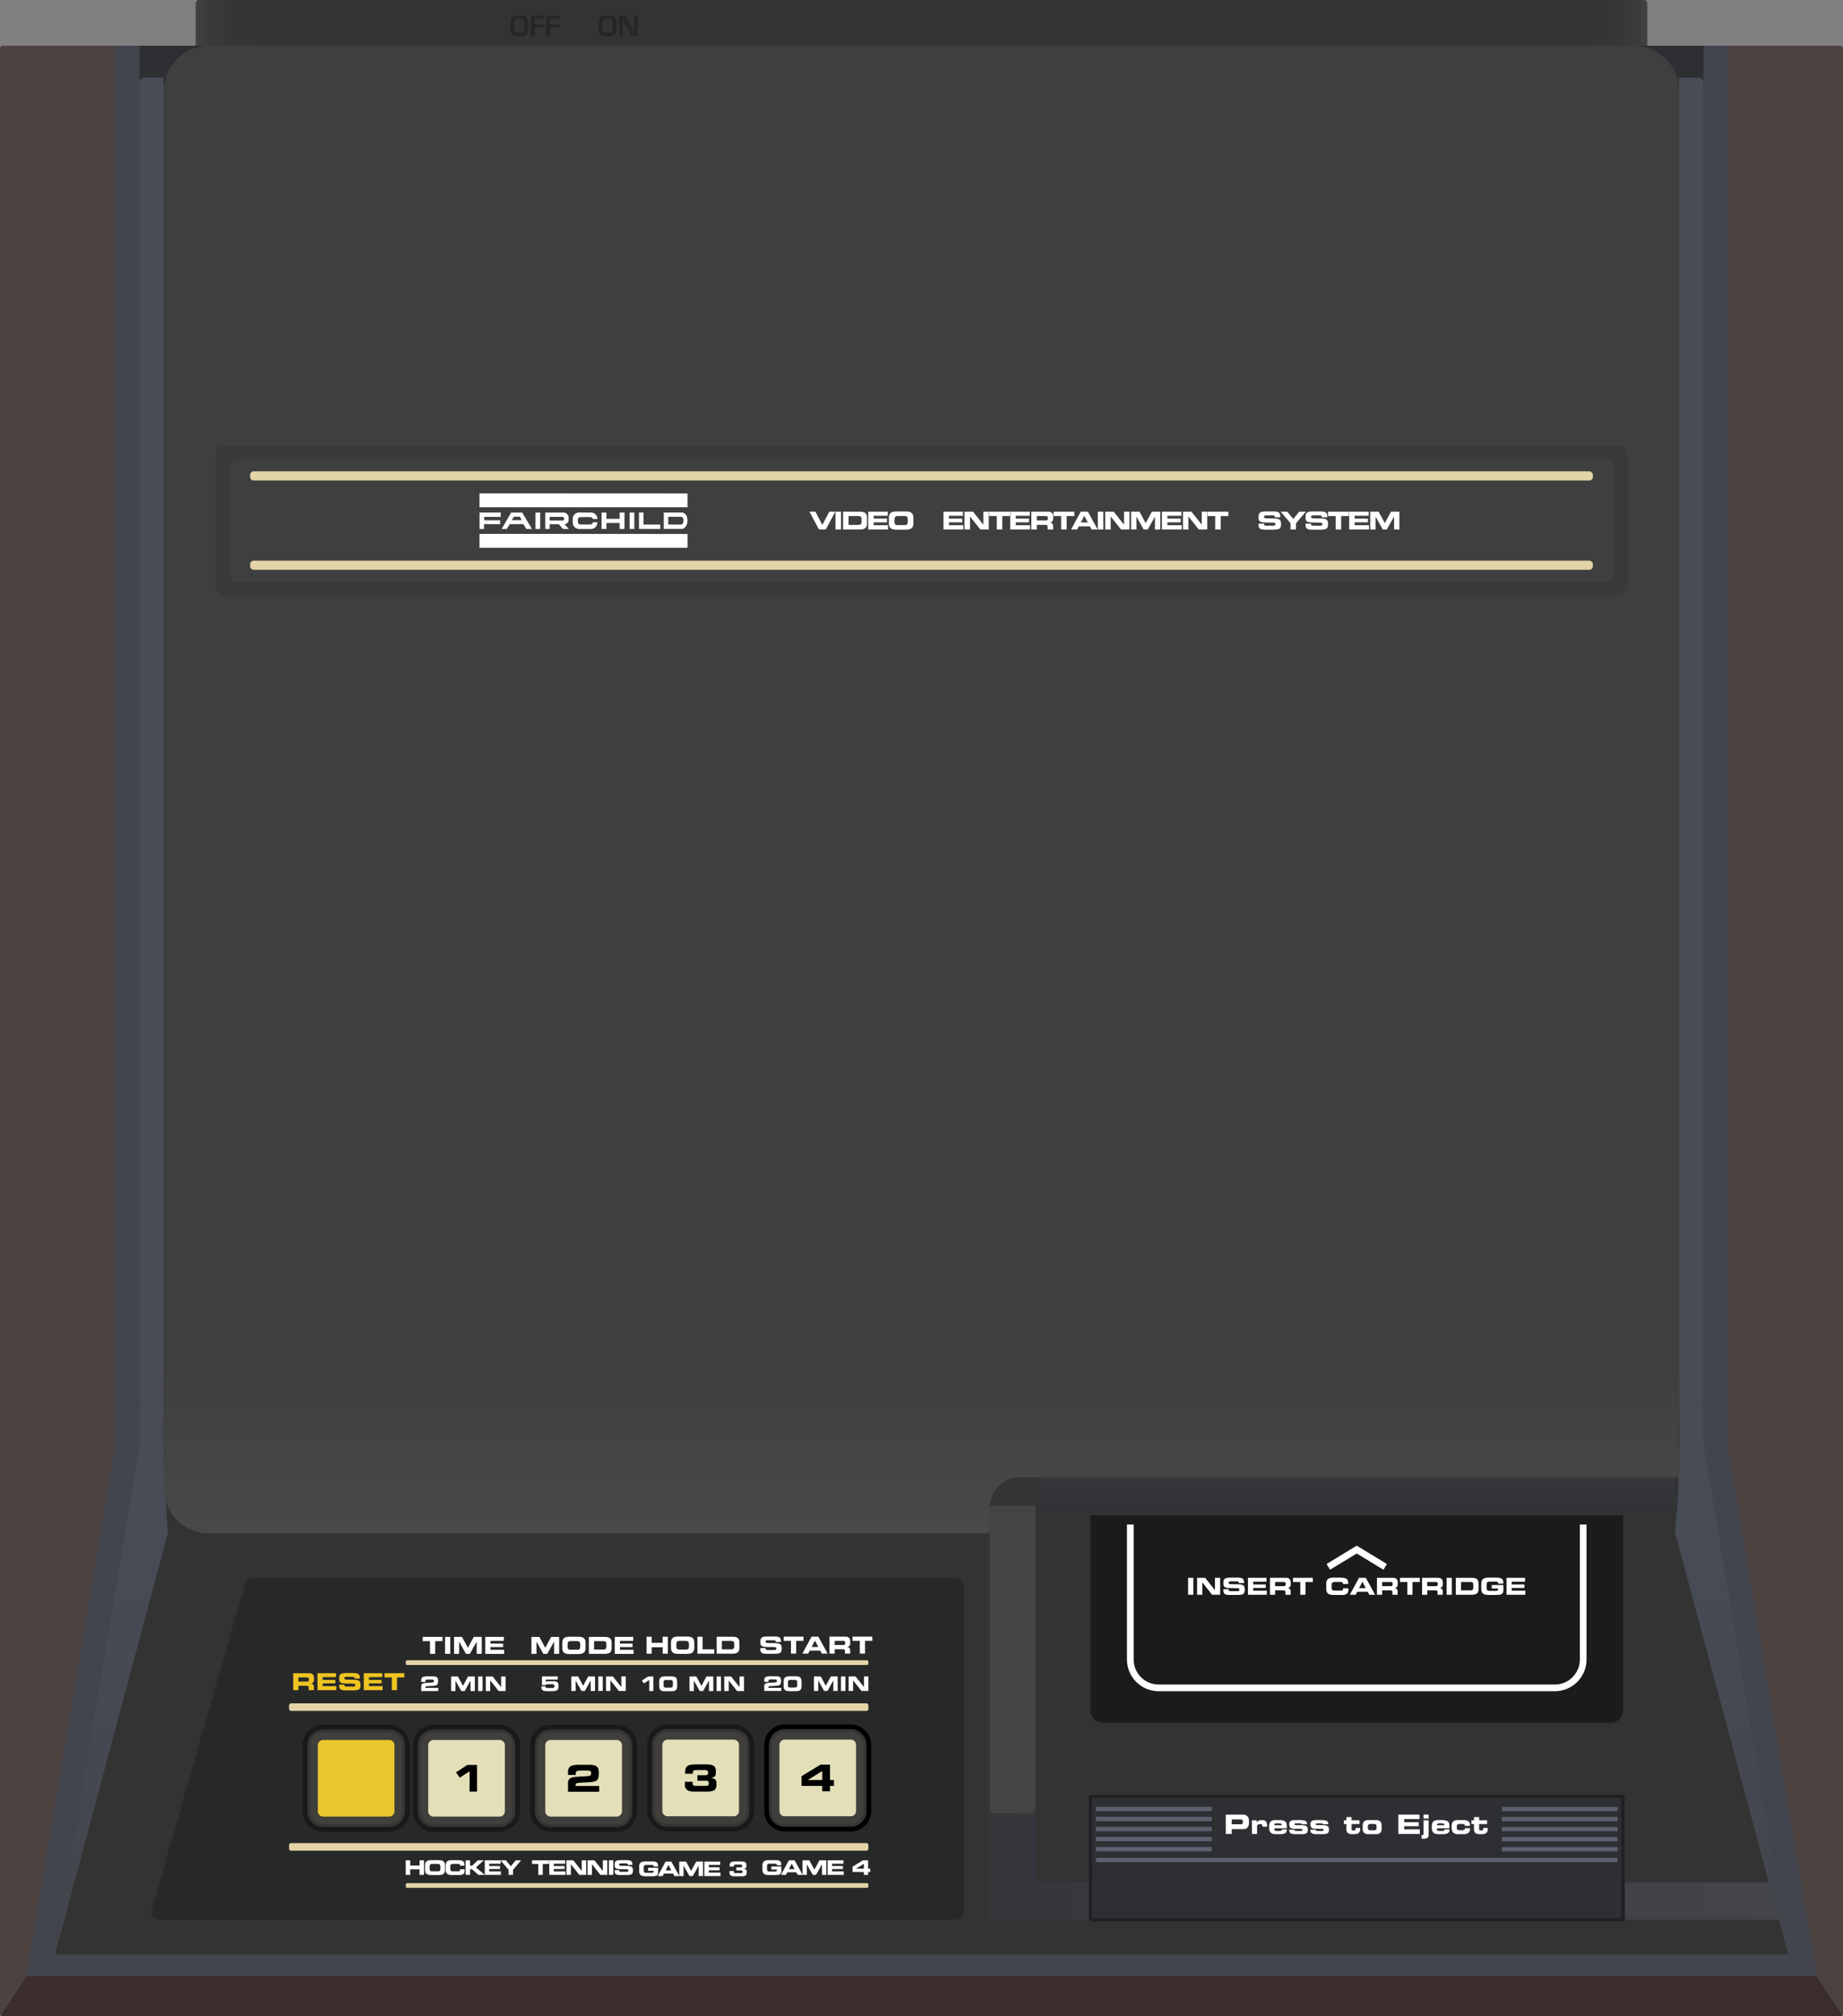 <?xml version="1.0" encoding="UTF-8" standalone="no"?>
<svg
   xmlns:dc="http://purl.org/dc/elements/1.1/"
   xmlns:cc="http://creativecommons.org/ns#"
   xmlns:rdf="http://www.w3.org/1999/02/22-rdf-syntax-ns#"
   xmlns:svg="http://www.w3.org/2000/svg"
   xmlns="http://www.w3.org/2000/svg"
   xmlns:sodipodi="http://sodipodi.sourceforge.net/DTD/sodipodi-0.dtd"
   xmlns:inkscape="http://www.inkscape.org/namespaces/inkscape"
   viewBox="0 0 551.002 602.667"
   version="1.1"
   id="svg190"
   sodipodi:docname="console.svg"
   width="551.002"
   height="602.667"
   inkscape:version="0.92.4 5da689c313, 2019-01-14">
  <rect x="0" y="0" width="551.002" height="602.667" fill="#808080" stroke="none"/>
  <defs
     id="defs194" />
  <sodipodi:namedview
     pagecolor="#ffffff"
     bordercolor="#666666"
     borderopacity="1"
     objecttolerance="10"
     gridtolerance="10"
     guidetolerance="10"
     inkscape:pageopacity="0"
     inkscape:pageshadow="2"
     inkscape:window-width="640"
     inkscape:window-height="480"
     id="namedview192"
     showgrid="false"
     inkscape:zoom="0.39159271"
     inkscape:cx="275.501"
     inkscape:cy="301.3335"
     inkscape:window-x="0"
     inkscape:window-y="0"
     inkscape:window-maximized="0"
     inkscape:current-layer="svg190" />
  <path
     d="M 550.011,602.667 H 0.991 a 0.99,0.99 0 0 1 -0.99,-0.99 V 14.656 a 0.99,0.99 0 0 1 0.99,-0.99 H 550.011 a 0.99,0.99 0 0 1 0.99,0.99 v 587.021 a 0.99,0.99 0 0 1 -0.99,0.99 z"
     id="path2"
     inkscape:connector-curvature="0"
     style="fill:#333333" />
  <linearGradient
     id="a"
     gradientUnits="userSpaceOnUse"
     x1="58.5"
     y1="6.833"
     x2="492.5"
     y2="6.833"
     gradientTransform="translate(0.001)">
    <stop
       offset="0"
       stop-color="#40423f"
       id="stop4" />
    <stop
       offset=".008"
       stop-color="#3a3c3a"
       id="stop6" />
    <stop
       offset=".027"
       stop-color="#353534"
       id="stop8" />
    <stop
       offset=".08"
       stop-color="#333"
       id="stop10" />
    <stop
       offset=".92"
       stop-color="#333"
       id="stop12" />
    <stop
       offset=".973"
       stop-color="#353534"
       id="stop14" />
    <stop
       offset=".992"
       stop-color="#3a3c3a"
       id="stop16" />
    <stop
       offset="1"
       stop-color="#40423f"
       id="stop18" />
  </linearGradient>
  <path
     d="M 491.511,0 H 59.491 a 0.99,0.99 0 0 0 -0.99,0.99 v 12.677 h 434 V 0.99 A 0.99,0.99 0 0 0 491.511,0 Z"
     id="path21"
     inkscape:connector-curvature="0"
     style="fill:url(#a)" />
  <path
     d="m 516.501,13.667 v 418 l 26.556,157.845 a 0.99,0.99 0 0 1 -0.276,0.865 l 7.931,12 a 0.988,0.988 0 0 0 0.29,-0.7 V 14.656 a 0.99,0.99 0 0 0 -0.99,-0.99 z m -482,0 v 418 L 7.945,589.512 a 0.986,0.986 0 0 0 0.276,0.865 l -7.931,12 A 0.988,0.988 0 0 1 2.9020621e-7,601.677 L 0.001,14.656 a 0.99,0.99 0 0 1 0.99,-0.99 z"
     id="path23"
     inkscape:connector-curvature="0"
     style="fill:#4c423f" />
  <path
     d="M 275.501,584.155 H 17.259 A 0.982,0.982 0 0 1 16.29,583.009 L 41.751,431.667 v -418 h -7.25 v 418 L 7.945,589.512 a 0.99,0.99 0 0 0 0.977,1.155 H 542.08 a 0.99,0.99 0 0 0 0.977,-1.155 L 516.501,431.667 v -418 h -7.25 v 418 l 25.462,151.342 a 0.983,0.983 0 0 1 -0.969,1.146 z"
     id="path25"
     inkscape:connector-curvature="0"
     style="fill:#43454e" />
  <path
     d="M 275.501,590.667 H 8.922 a 0.987,0.987 0 0 1 -0.701,-0.29 l -7.931,12 c 0.179,0.179 0.426,0.29 0.7,0.29 H 550.01 a 0.988,0.988 0 0 0 0.7,-0.29 l -7.931,-12 a 0.986,0.986 0 0 1 -0.701,0.29 z"
     id="path27"
     inkscape:connector-curvature="0"
     style="fill:#3a2d2c" />
  <path
     d="m 308.168,542 h -10.833 a 1.417,1.417 0 0 1 -1.417,-1.417 V 450 h 13.667 v 90.583 A 1.418,1.418 0 0 1 308.168,542 Z"
     id="path29"
     inkscape:connector-curvature="0"
     style="fill:#444444" />
  <linearGradient
     id="b"
     gradientUnits="userSpaceOnUse"
     x1="295.917"
     y1="557.188"
     x2="533.161"
     y2="557.188"
     gradientTransform="translate(0.001)">
    <stop
       offset="0"
       stop-color="#35363b"
       id="stop31" />
    <stop
       offset="1"
       stop-color="#43454b"
       id="stop33" />
  </linearGradient>
  <path
     d="M 309.584,562.667 H 531.29 l 1.872,11.125 H 295.918 v -33.208 c 0,0.782 0.634,1.417 1.417,1.417 h 10.833 c 0.782,0 1.417,-0.634 1.417,-1.417 v 22.083 z"
     id="path36"
     inkscape:connector-curvature="0"
     style="fill:url(#b)" />
  <path
     d="M 484.962,573.792 H 326.29 a 0.289,0.289 0 0 1 -0.289,-0.289 v -36.297 c 0,-0.16 0.129,-0.289 0.289,-0.289 h 158.672 c 0.16,0 0.289,0.129 0.289,0.289 v 36.297 a 0.29,0.29 0 0 1 -0.289,0.289 z"
     stroke-miterlimit="10"
     id="path38"
     inkscape:connector-curvature="0"
     style="fill:#2d2f33;stroke:#202123;stroke-miterlimit:10" />
  <path
     d="M 481.543,514.917 H 329.709 a 3.719,3.719 0 0 1 -3.708,-3.708 v -58.292 h 159.25 v 58.292 a 3.72,3.72 0 0 1 -3.708,3.708 z"
     id="path40"
     inkscape:connector-curvature="0"
     style="fill:#1a1b1c" />
  <path
     d="m 473.325,455.667 v 40.375 c 0,4.652 -3.806,8.458 -8.458,8.458 H 346.385 c -4.652,0 -8.458,-3.806 -8.458,-8.458 v -40.375"
     stroke-miterlimit="10"
     id="path42"
     inkscape:connector-curvature="0"
     style="fill:none;stroke:#ffffff;stroke-width:2;stroke-miterlimit:10" />
  <path
     stroke-miterlimit="10"
     d="m 414.126,468.333 -8.5,-5.166 -8.5,5.166"
     id="path44"
     inkscape:connector-curvature="0"
     style="fill:none;stroke:#ffffff;stroke-width:2;stroke-miterlimit:10" />
  <path
     d="M 483.215,556.579 H 328.037 a 0.412,0.412 0 0 1 -0.411,-0.411 v -0.482 c 0,-0.226 0.185,-0.411 0.411,-0.411 h 155.178 c 0.226,0 0.411,0.185 0.411,0.411 v 0.482 a 0.412,0.412 0 0 1 -0.411,0.411 z m -121.127,-3.233 h -34.269 a 0.194,0.194 0 0 1 -0.194,-0.194 v -0.917 c 0,-0.107 0.087,-0.194 0.194,-0.194 h 34.269 c 0.107,0 0.194,0.087 0.194,0.194 v 0.917 a 0.194,0.194 0 0 1 -0.194,0.194 z m 0,-3 h -34.269 a 0.194,0.194 0 0 1 -0.194,-0.194 v -0.917 c 0,-0.107 0.087,-0.194 0.194,-0.194 h 34.269 c 0.107,0 0.194,0.087 0.194,0.194 v 0.917 a 0.194,0.194 0 0 1 -0.194,0.194 z m 0,-3 h -34.269 a 0.194,0.194 0 0 1 -0.194,-0.194 v -0.917 c 0,-0.107 0.087,-0.194 0.194,-0.194 h 34.269 c 0.107,0 0.194,0.087 0.194,0.194 v 0.917 a 0.194,0.194 0 0 1 -0.194,0.194 z m 0,-3 h -34.269 a 0.194,0.194 0 0 1 -0.194,-0.194 v -0.917 c 0,-0.107 0.087,-0.194 0.194,-0.194 h 34.269 c 0.107,0 0.194,0.087 0.194,0.194 v 0.917 a 0.194,0.194 0 0 1 -0.194,0.194 z m 0,-3 h -34.269 a 0.194,0.194 0 0 1 -0.194,-0.194 v -0.917 c 0,-0.107 0.087,-0.194 0.194,-0.194 h 34.269 c 0.107,0 0.194,0.087 0.194,0.194 v 0.917 a 0.194,0.194 0 0 1 -0.194,0.194 z m 87.076,12.036 h 34.269 a 0.194,0.194 0 0 0 0.194,-0.194 v -0.917 a 0.194,0.194 0 0 0 -0.194,-0.194 h -34.269 a 0.194,0.194 0 0 0 -0.194,0.194 v 0.917 c 0,0.107 0.087,0.194 0.194,0.194 z m 0,-3 h 34.269 a 0.194,0.194 0 0 0 0.194,-0.194 v -0.917 a 0.194,0.194 0 0 0 -0.194,-0.194 h -34.269 a 0.194,0.194 0 0 0 -0.194,0.194 v 0.917 c 0,0.107 0.087,0.194 0.194,0.194 z m 0,-3 h 34.269 a 0.194,0.194 0 0 0 0.194,-0.194 v -0.917 a 0.194,0.194 0 0 0 -0.194,-0.194 h -34.269 a 0.194,0.194 0 0 0 -0.194,0.194 v 0.917 c 0,0.107 0.087,0.194 0.194,0.194 z m 0,-3 h 34.269 a 0.194,0.194 0 0 0 0.194,-0.194 v -0.917 a 0.194,0.194 0 0 0 -0.194,-0.194 h -34.269 a 0.194,0.194 0 0 0 -0.194,0.194 v 0.917 c 0,0.107 0.087,0.194 0.194,0.194 z m 0,-3 h 34.269 a 0.194,0.194 0 0 0 0.194,-0.194 v -0.917 a 0.194,0.194 0 0 0 -0.194,-0.194 h -34.269 a 0.194,0.194 0 0 0 -0.194,0.194 v 0.917 c 0,0.107 0.087,0.194 0.194,0.194 z"
     id="path46"
     inkscape:connector-curvature="0"
     style="fill:#5d606d" />
  <path
     d="M 507.925,23.167 H 297.244 a 1.33,1.33 0 0 0 -1.326,1.326 v 393.514 a 1.33,1.33 0 0 0 1.326,1.326 h 210.681 a 1.33,1.33 0 0 0 1.326,-1.326 V 24.493 a 1.33,1.33 0 0 0 -1.326,-1.326 z"
     id="path48"
     inkscape:connector-curvature="0"
     style="fill:#2d2f33" />
  <path
     d="M 502.001,419.333 V 23.167 h 5.924 a 1.33,1.33 0 0 1 1.326,1.326 v 394.84 h -7.25 z m -453,0 V 23.167 h -5.924 a 1.33,1.33 0 0 0 -1.326,1.326 v 394.84 z"
     id="path50"
     inkscape:connector-curvature="0"
     style="fill:#494c56" />
  <path
     d="m 366.466,542.375 h 4.841 c 0.41,0 0.753,0.048 1.027,0.144 0.274,0.097 0.489,0.232 0.645,0.408 0.154,0.176 0.264,0.383 0.328,0.62 0.063,0.237 0.096,0.508 0.096,0.813 v 0.496 c 0,0.229 -0.028,0.453 -0.084,0.672 -0.056,0.219 -0.146,0.417 -0.272,0.596 a 1.336,1.336 0 0 1 -0.508,0.428 c -0.213,0.107 -0.47,0.16 -0.768,0.16 h -3.528 v 1.456 h -1.776 v -5.793 z m 1.777,2.895 h 2.76 c 0.197,0 0.343,-0.056 0.437,-0.168 a 0.676,0.676 0 0 0 0.14,-0.447 v -0.225 c 0,-0.202 -0.056,-0.355 -0.168,-0.46 -0.112,-0.104 -0.299,-0.155 -0.56,-0.155 h -2.608 v 1.455 z m 6.049,-1.183 h 1.439 v 0.776 h 0.017 c 0.08,-0.305 0.253,-0.521 0.52,-0.648 0.267,-0.127 0.592,-0.191 0.977,-0.191 0.554,0 0.953,0.126 1.195,0.38 0.243,0.253 0.364,0.662 0.364,1.228 0,0.059 -0.003,0.152 -0.008,0.28 a 0.438,0.438 0 0 0 -0.008,0.08 h -1.328 c 0,-0.277 -0.05,-0.475 -0.148,-0.592 -0.098,-0.117 -0.295,-0.177 -0.588,-0.177 -0.277,0 -0.496,0.057 -0.656,0.168 -0.16,0.112 -0.239,0.286 -0.239,0.521 v 2.256 h -1.536 v -4.081 z m 5.143,1.816 c 0,-0.374 0.044,-0.685 0.132,-0.933 0.088,-0.248 0.215,-0.439 0.38,-0.576 0.166,-0.136 0.361,-0.231 0.588,-0.287 a 3.26,3.26 0 0 1 0.788,-0.084 h 1.072 c 0.427,0 0.783,0.026 1.068,0.079 0.285,0.054 0.519,0.145 0.7,0.272 0.181,0.128 0.315,0.306 0.403,0.532 0.088,0.226 0.132,0.519 0.132,0.876 v 0.688 h -3.728 v 0.248 c 0,0.208 0.073,0.353 0.22,0.433 0.147,0.08 0.389,0.119 0.725,0.119 h 0.472 a 2.6,2.6 0 0 0 0.479,-0.035 0.66,0.66 0 0 0 0.261,-0.101 0.278,0.278 0 0 0 0.107,-0.14 0.601,0.601 0 0 0 0.024,-0.188 h 1.439 v 0.177 c 0,0.245 -0.051,0.45 -0.151,0.615 a 1.016,1.016 0 0 1 -0.429,0.385 c -0.184,0.091 -0.396,0.154 -0.636,0.191 -0.24,0.037 -0.509,0.057 -0.808,0.057 h -1.152 c -0.293,0 -0.559,-0.021 -0.796,-0.064 -0.237,-0.043 -0.455,-0.131 -0.652,-0.264 a 1.348,1.348 0 0 1 -0.468,-0.593 c -0.114,-0.261 -0.172,-0.6 -0.172,-1.016 v -0.391 z m 3.776,-0.345 c 0,-0.239 -0.072,-0.396 -0.216,-0.468 -0.145,-0.072 -0.446,-0.107 -0.904,-0.107 -0.267,0 -0.471,0.008 -0.612,0.023 a 1.034,1.034 0 0 0 -0.324,0.08 0.275,0.275 0 0 0 -0.147,0.164 1.022,1.022 0 0 0 -0.036,0.308 z m 3.784,1.336 c 0,0.064 0.01,0.118 0.028,0.16 0.019,0.043 0.06,0.08 0.124,0.112 a 0.972,0.972 0 0 0 0.292,0.076 c 0.13,0.019 0.3,0.027 0.508,0.027 h 0.544 c 0.368,0 0.612,-0.02 0.732,-0.06 0.119,-0.04 0.18,-0.121 0.18,-0.244 0,-0.122 -0.046,-0.209 -0.136,-0.26 -0.091,-0.051 -0.268,-0.076 -0.528,-0.076 h -1.44 a 5.213,5.213 0 0 1 -0.903,-0.076 c -0.235,-0.045 -0.422,-0.121 -0.561,-0.228 -0.139,-0.107 -0.238,-0.251 -0.3,-0.433 a 2.218,2.218 0 0 1 -0.092,-0.703 c 0,-0.246 0.047,-0.447 0.14,-0.604 a 0.894,0.894 0 0 1 0.388,-0.355 c 0.166,-0.08 0.357,-0.135 0.576,-0.164 0.219,-0.029 0.475,-0.044 0.769,-0.044 h 1.071 c 0.513,0 0.922,0.02 1.229,0.06 0.307,0.04 0.543,0.106 0.708,0.2 a 0.744,0.744 0 0 1 0.34,0.368 c 0.062,0.151 0.095,0.355 0.1,0.611 h -1.535 a 0.337,0.337 0 0 0 -0.089,-0.147 c -0.037,-0.035 -0.095,-0.063 -0.172,-0.084 -0.077,-0.021 -0.183,-0.035 -0.315,-0.04 a 13.92,13.92 0 0 0 -0.568,-0.008 c -0.453,0 -0.742,0.016 -0.868,0.048 -0.125,0.032 -0.188,0.117 -0.188,0.256 0,0.091 0.057,0.153 0.172,0.188 0.114,0.035 0.364,0.053 0.748,0.053 h 1.063 c 0.443,0 0.799,0.034 1.068,0.104 0.269,0.07 0.468,0.164 0.596,0.284 0.128,0.12 0.212,0.255 0.252,0.404 0.04,0.149 0.061,0.333 0.061,0.552 0,0.277 -0.033,0.503 -0.101,0.676 -0.066,0.174 -0.179,0.31 -0.336,0.408 -0.157,0.098 -0.374,0.169 -0.651,0.212 -0.277,0.043 -0.643,0.064 -1.097,0.064 h -1.456 c -0.714,0 -1.216,-0.098 -1.504,-0.292 -0.288,-0.195 -0.432,-0.543 -0.432,-1.045 z m 6.328,0 c 0,0.064 0.01,0.118 0.028,0.16 0.019,0.043 0.06,0.08 0.124,0.112 a 0.972,0.972 0 0 0 0.292,0.076 c 0.13,0.019 0.3,0.027 0.508,0.027 h 0.544 c 0.368,0 0.612,-0.02 0.732,-0.06 0.119,-0.04 0.18,-0.121 0.18,-0.244 0,-0.122 -0.046,-0.209 -0.136,-0.26 -0.091,-0.051 -0.268,-0.076 -0.528,-0.076 h -1.44 a 5.213,5.213 0 0 1 -0.903,-0.076 c -0.235,-0.045 -0.422,-0.121 -0.561,-0.228 -0.139,-0.107 -0.238,-0.251 -0.3,-0.433 a 2.218,2.218 0 0 1 -0.092,-0.703 c 0,-0.246 0.047,-0.447 0.14,-0.604 a 0.894,0.894 0 0 1 0.388,-0.355 c 0.166,-0.08 0.357,-0.135 0.576,-0.164 0.219,-0.029 0.475,-0.044 0.769,-0.044 h 1.071 c 0.513,0 0.922,0.02 1.229,0.06 0.307,0.04 0.543,0.106 0.708,0.2 a 0.744,0.744 0 0 1 0.34,0.368 c 0.062,0.151 0.095,0.355 0.1,0.611 h -1.535 a 0.337,0.337 0 0 0 -0.089,-0.147 c -0.037,-0.035 -0.095,-0.063 -0.172,-0.084 -0.077,-0.021 -0.183,-0.035 -0.315,-0.04 a 13.92,13.92 0 0 0 -0.568,-0.008 c -0.453,0 -0.742,0.016 -0.868,0.048 -0.125,0.032 -0.188,0.117 -0.188,0.256 0,0.091 0.057,0.153 0.172,0.188 0.114,0.035 0.364,0.053 0.748,0.053 h 1.063 c 0.443,0 0.799,0.034 1.068,0.104 0.269,0.07 0.468,0.164 0.596,0.284 0.128,0.12 0.212,0.255 0.252,0.404 0.04,0.149 0.061,0.333 0.061,0.552 0,0.277 -0.033,0.503 -0.101,0.676 -0.066,0.174 -0.179,0.31 -0.336,0.408 -0.157,0.098 -0.374,0.169 -0.651,0.212 -0.277,0.043 -0.643,0.064 -1.097,0.064 h -1.456 c -0.714,0 -1.216,-0.098 -1.504,-0.292 -0.288,-0.195 -0.432,-0.543 -0.432,-1.045 z m 9.216,-1.703 h -0.769 v -1.104 h 0.769 v -0.96 h 1.535 v 0.96 h 2.385 v 1.104 h -2.385 v 1.567 c 0,0.145 0.049,0.241 0.145,0.292 0.096,0.051 0.245,0.076 0.448,0.076 0.245,0 0.411,-0.034 0.5,-0.104 0.088,-0.069 0.132,-0.197 0.132,-0.385 v -0.271 h 1.344 v 0.496 c 0,0.41 -0.143,0.741 -0.428,0.992 -0.285,0.25 -0.722,0.376 -1.309,0.376 h -0.607 c -0.251,0 -0.48,-0.023 -0.688,-0.068 -0.208,-0.045 -0.394,-0.121 -0.556,-0.229 -0.163,-0.106 -0.289,-0.253 -0.38,-0.439 -0.091,-0.186 -0.136,-0.416 -0.136,-0.688 z m 4.863,0.447 c 0,-0.319 0.048,-0.586 0.145,-0.8 0.096,-0.213 0.225,-0.38 0.388,-0.5 a 1.45,1.45 0 0 1 0.536,-0.248 2.74,2.74 0 0 1 0.62,-0.067 h 2.296 c 0.219,0 0.425,0.022 0.62,0.067 0.194,0.046 0.373,0.128 0.536,0.248 0.162,0.12 0.292,0.287 0.388,0.5 0.096,0.214 0.144,0.48 0.144,0.8 v 0.977 c 0,0.319 -0.048,0.587 -0.144,0.8 -0.096,0.213 -0.226,0.38 -0.388,0.5 a 1.45,1.45 0 0 1 -0.536,0.248 2.746,2.746 0 0 1 -0.62,0.068 h -2.296 a 2.74,2.74 0 0 1 -0.62,-0.068 1.435,1.435 0 0 1 -0.536,-0.248 1.233,1.233 0 0 1 -0.388,-0.5 c -0.097,-0.213 -0.145,-0.48 -0.145,-0.8 z m 1.536,0.681 c 0,0.282 0.083,0.479 0.248,0.592 0.165,0.113 0.432,0.168 0.8,0.168 h 0.368 c 0.256,0 0.46,-0.011 0.612,-0.032 a 0.99,0.99 0 0 0 0.352,-0.104 0.38,0.38 0 0 0 0.172,-0.196 0.97,0.97 0 0 0 0.048,-0.34 v -0.561 c 0,-0.144 -0.016,-0.259 -0.048,-0.344 -0.031,-0.085 -0.089,-0.152 -0.172,-0.2 -0.083,-0.048 -0.2,-0.081 -0.352,-0.1 a 5.192,5.192 0 0 0 -0.612,-0.028 h -0.368 c -0.368,0 -0.635,0.057 -0.8,0.168 -0.165,0.112 -0.248,0.31 -0.248,0.592 z m 9.111,-3.944 h 6.336 v 1.344 h -4.56 v 0.929 h 4.32 v 1.199 h -4.32 v 0.929 h 4.664 v 1.392 h -6.44 z m 9.066,6.055 c 0,0.422 -0.128,0.721 -0.385,0.896 -0.256,0.176 -0.626,0.264 -1.111,0.264 -0.086,0 -0.222,-0.008 -0.408,-0.023 a 4.205,4.205 0 0 1 -0.2,-0.017 v -1.032 a 0.16,0.16 0 0 1 0.056,0.009 c 0.054,0.005 0.089,0.008 0.104,0.008 0.272,0 0.408,-0.134 0.408,-0.4 v -4.048 h 1.536 z m 0,-4.855 h -1.536 v -1.2 h 1.536 z m 0.951,2.328 c 0,-0.374 0.044,-0.685 0.132,-0.933 0.088,-0.248 0.215,-0.439 0.38,-0.576 0.166,-0.136 0.361,-0.231 0.588,-0.287 a 3.26,3.26 0 0 1 0.788,-0.084 h 1.072 c 0.427,0 0.783,0.026 1.068,0.079 0.285,0.054 0.519,0.145 0.7,0.272 0.181,0.128 0.315,0.306 0.403,0.532 0.088,0.226 0.132,0.519 0.132,0.876 v 0.688 h -3.728 v 0.248 c 0,0.208 0.073,0.353 0.22,0.433 0.147,0.08 0.389,0.119 0.725,0.119 h 0.472 a 2.6,2.6 0 0 0 0.479,-0.035 0.66,0.66 0 0 0 0.261,-0.101 0.278,0.278 0 0 0 0.107,-0.14 0.601,0.601 0 0 0 0.024,-0.188 h 1.439 v 0.177 c 0,0.245 -0.051,0.45 -0.151,0.615 a 1.016,1.016 0 0 1 -0.429,0.385 c -0.184,0.091 -0.396,0.154 -0.636,0.191 -0.24,0.037 -0.509,0.057 -0.808,0.057 h -1.152 c -0.293,0 -0.559,-0.021 -0.796,-0.064 -0.237,-0.043 -0.455,-0.131 -0.652,-0.264 a 1.348,1.348 0 0 1 -0.468,-0.593 c -0.114,-0.261 -0.172,-0.6 -0.172,-1.016 v -0.391 z m 3.776,-0.345 c 0,-0.239 -0.072,-0.396 -0.216,-0.468 -0.145,-0.072 -0.446,-0.107 -0.904,-0.107 -0.267,0 -0.471,0.008 -0.612,0.023 a 1.034,1.034 0 0 0 -0.324,0.08 0.275,0.275 0 0 0 -0.147,0.164 1.022,1.022 0 0 0 -0.036,0.308 z m 2.159,0.345 c 0,-0.374 0.044,-0.685 0.132,-0.933 0.088,-0.248 0.215,-0.439 0.38,-0.576 0.166,-0.136 0.361,-0.231 0.588,-0.287 a 3.26,3.26 0 0 1 0.788,-0.084 h 1.729 c 0.587,0 1.038,0.11 1.355,0.332 0.317,0.221 0.477,0.561 0.477,1.02 v 0.368 h -1.488 c 0,-0.208 -0.065,-0.354 -0.196,-0.44 -0.13,-0.085 -0.361,-0.128 -0.691,-0.128 h -0.592 c -0.326,0 -0.564,0.05 -0.717,0.148 -0.151,0.099 -0.228,0.257 -0.228,0.476 v 0.544 c 0,0.251 0.07,0.428 0.212,0.532 0.142,0.104 0.343,0.156 0.604,0.156 h 0.783 c 0.245,0 0.444,-0.036 0.597,-0.108 a 0.374,0.374 0 0 0 0.228,-0.364 v -0.096 h 1.488 v 0.36 c 0,0.261 -0.05,0.483 -0.148,0.668 a 1.145,1.145 0 0 1 -0.403,0.436 c -0.171,0.107 -0.361,0.185 -0.572,0.232 -0.211,0.047 -0.434,0.072 -0.668,0.072 h -1.568 c -0.293,0 -0.559,-0.021 -0.796,-0.064 -0.237,-0.043 -0.455,-0.131 -0.652,-0.264 a 1.348,1.348 0 0 1 -0.468,-0.593 c -0.114,-0.261 -0.172,-0.6 -0.172,-1.016 v -0.391 z m 6.681,-0.712 h -0.769 v -1.104 h 0.769 v -0.96 h 1.535 v 0.96 h 2.385 v 1.104 h -2.385 v 1.567 c 0,0.145 0.049,0.241 0.145,0.292 0.096,0.051 0.245,0.076 0.448,0.076 0.245,0 0.411,-0.034 0.5,-0.104 0.088,-0.069 0.132,-0.197 0.132,-0.385 v -0.271 h 1.344 v 0.496 c 0,0.41 -0.143,0.741 -0.428,0.992 -0.285,0.25 -0.722,0.376 -1.309,0.376 h -0.607 c -0.251,0 -0.48,-0.023 -0.688,-0.068 -0.208,-0.045 -0.394,-0.121 -0.556,-0.229 -0.163,-0.106 -0.289,-0.253 -0.38,-0.439 -0.091,-0.186 -0.136,-0.416 -0.136,-0.688 z m -85.47,-73.593 h 1.554 v 5.068 h -1.554 z m 2.688,0 h 2.407 l 2.919,3.683 h 0.015 v -3.683 h 1.554 v 5.068 h -2.408 l -2.919,-3.682 h -0.014 v 3.682 H 357.9 Z m 7.853,3.409 h 1.555 c 0.004,0.252 0.055,0.412 0.15,0.479 0.096,0.068 0.27,0.102 0.521,0.102 h 1.904 c 0.21,0 0.373,-0.026 0.489,-0.08 0.117,-0.054 0.175,-0.169 0.175,-0.347 0,-0.121 -0.021,-0.211 -0.066,-0.27 -0.044,-0.059 -0.135,-0.102 -0.272,-0.13 -0.138,-0.027 -0.339,-0.046 -0.603,-0.056 -0.264,-0.01 -0.678,-0.014 -1.242,-0.014 a 11.58,11.58 0 0 1 -1.41,-0.066 c -0.339,-0.045 -0.593,-0.12 -0.764,-0.228 a 0.788,0.788 0 0 1 -0.343,-0.445 c -0.059,-0.188 -0.087,-0.451 -0.087,-0.787 0,-0.28 0.018,-0.51 0.052,-0.689 a 0.977,0.977 0 0 1 0.249,-0.483 c 0.131,-0.142 0.336,-0.253 0.616,-0.332 0.279,-0.079 0.655,-0.119 1.127,-0.119 h 2.17 c 0.434,0 0.784,0.035 1.05,0.105 0.266,0.069 0.463,0.169 0.592,0.297 0.128,0.129 0.213,0.28 0.255,0.455 0.042,0.175 0.063,0.389 0.063,0.641 v 0.161 h -1.555 c 0,-0.205 -0.042,-0.345 -0.126,-0.417 -0.084,-0.072 -0.294,-0.108 -0.63,-0.108 h -1.722 a 0.809,0.809 0 0 0 -0.431,0.099 0.324,0.324 0 0 0 -0.157,0.294 c 0,0.107 0.019,0.188 0.056,0.245 0.037,0.056 0.115,0.099 0.234,0.129 0.119,0.03 0.299,0.051 0.539,0.06 0.24,0.01 0.582,0.014 1.025,0.014 0.663,0 1.178,0.018 1.544,0.053 0.366,0.035 0.654,0.106 0.864,0.214 0.21,0.108 0.357,0.266 0.441,0.476 0.084,0.21 0.126,0.502 0.126,0.875 0,0.354 -0.036,0.634 -0.108,0.837 -0.072,0.203 -0.198,0.359 -0.378,0.469 -0.18,0.11 -0.429,0.185 -0.746,0.224 a 10.9,10.9 0 0 1 -1.295,0.06 h -1.883 c -0.369,0 -0.676,-0.021 -0.921,-0.063 -0.245,-0.042 -0.445,-0.112 -0.602,-0.21 -0.156,-0.099 -0.272,-0.235 -0.347,-0.413 -0.075,-0.178 -0.112,-0.403 -0.112,-0.679 v -0.353 z m 7.351,-3.409 h 5.544 v 1.177 h -3.99 v 0.812 h 3.78 v 1.05 h -3.78 v 0.813 h 4.081 v 1.218 h -5.635 z m 6.573,0 h 4.689 c 0.294,0 0.539,0.035 0.735,0.105 0.196,0.07 0.351,0.17 0.465,0.301 0.115,0.131 0.196,0.287 0.245,0.469 a 2.4,2.4 0 0 1 0.074,0.63 v 0.322 c 0,0.364 -0.06,0.644 -0.179,0.837 -0.119,0.193 -0.349,0.33 -0.689,0.409 v 0.014 c 0.131,0.023 0.245,0.058 0.343,0.102 a 0.857,0.857 0 0 1 0.263,0.186 c 0.077,0.08 0.137,0.188 0.179,0.326 0.042,0.138 0.063,0.307 0.063,0.507 v 0.861 h -1.554 v -0.609 c 0,-0.266 -0.046,-0.45 -0.137,-0.553 -0.091,-0.103 -0.258,-0.154 -0.5,-0.154 h -2.443 v 1.316 h -1.554 z m 1.554,2.492 h 2.569 c 0.205,0 0.352,-0.042 0.44,-0.126 0.088,-0.084 0.133,-0.219 0.133,-0.406 v -0.168 c 0,-0.214 -0.054,-0.356 -0.161,-0.427 -0.107,-0.071 -0.291,-0.104 -0.553,-0.104 h -2.429 v 1.231 z m 5.334,-2.492 h 5.922 v 1.261 h -2.185 v 3.808 h -1.554 v -3.808 h -2.184 v -1.261 z m 9.947,1.779 c 0,-0.364 0.05,-0.666 0.15,-0.906 0.1,-0.24 0.245,-0.429 0.434,-0.563 0.189,-0.136 0.418,-0.23 0.687,-0.284 0.269,-0.053 0.589,-0.08 0.963,-0.08 h 1.826 c 0.546,0 0.981,0.031 1.306,0.095 0.324,0.063 0.571,0.167 0.742,0.312 0.17,0.145 0.286,0.333 0.347,0.566 0.061,0.233 0.091,0.546 0.091,0.938 h -1.554 v -0.14 c 0,-0.173 -0.061,-0.295 -0.183,-0.364 -0.121,-0.07 -0.303,-0.105 -0.546,-0.105 h -1.693 c -0.383,0 -0.641,0.083 -0.773,0.249 -0.134,0.165 -0.2,0.421 -0.2,0.767 v 0.546 c 0,0.383 0.06,0.647 0.179,0.794 0.119,0.147 0.355,0.221 0.711,0.221 h 1.658 c 0.191,0 0.342,-0.007 0.452,-0.021 a 0.61,0.61 0 0 0 0.266,-0.092 0.394,0.394 0 0 0 0.147,-0.21 c 0.03,-0.093 0.045,-0.219 0.045,-0.378 h 1.555 v 0.477 c 0,0.233 -0.026,0.439 -0.077,0.619 a 1.1,1.1 0 0 1 -0.28,0.473 c -0.136,0.136 -0.327,0.241 -0.574,0.318 -0.247,0.077 -0.56,0.115 -0.938,0.115 h -2.506 a 4.71,4.71 0 0 1 -0.963,-0.084 1.832,1.832 0 0 1 -0.687,-0.283 c -0.188,-0.133 -0.333,-0.319 -0.434,-0.56 -0.101,-0.241 -0.15,-0.543 -0.15,-0.907 v -1.513 z m 9.793,-1.779 h 2.022 l 2.786,5.068 h -1.729 l -0.482,-0.896 h -3.15 l -0.455,0.896 h -1.735 z m 0.028,3.08 h 1.988 l -1.008,-1.903 z m 5.334,-3.08 h 4.689 c 0.294,0 0.539,0.035 0.735,0.105 0.196,0.07 0.351,0.17 0.465,0.301 0.115,0.131 0.196,0.287 0.245,0.469 a 2.4,2.4 0 0 1 0.074,0.63 v 0.322 c 0,0.364 -0.06,0.644 -0.179,0.837 -0.119,0.193 -0.349,0.33 -0.689,0.409 v 0.014 c 0.131,0.023 0.245,0.058 0.343,0.102 a 0.857,0.857 0 0 1 0.263,0.186 c 0.077,0.08 0.137,0.188 0.179,0.326 0.042,0.138 0.063,0.307 0.063,0.507 v 0.861 h -1.554 v -0.609 c 0,-0.266 -0.046,-0.45 -0.137,-0.553 -0.091,-0.103 -0.258,-0.154 -0.5,-0.154 h -2.443 v 1.316 h -1.554 z m 1.553,2.492 h 2.569 c 0.205,0 0.352,-0.042 0.44,-0.126 0.088,-0.084 0.133,-0.219 0.133,-0.406 v -0.168 c 0,-0.214 -0.054,-0.356 -0.161,-0.427 -0.107,-0.071 -0.291,-0.104 -0.553,-0.104 h -2.429 v 1.231 z m 5.335,-2.492 h 5.922 v 1.261 h -2.185 v 3.808 h -1.554 v -3.808 h -2.184 v -1.261 z m 6.601,0 h 4.689 c 0.294,0 0.539,0.035 0.735,0.105 0.196,0.07 0.351,0.17 0.465,0.301 0.115,0.131 0.196,0.287 0.245,0.469 a 2.4,2.4 0 0 1 0.074,0.63 v 0.322 c 0,0.364 -0.06,0.644 -0.179,0.837 -0.119,0.193 -0.349,0.33 -0.689,0.409 v 0.014 c 0.131,0.023 0.245,0.058 0.343,0.102 a 0.857,0.857 0 0 1 0.263,0.186 c 0.077,0.08 0.137,0.188 0.179,0.326 0.042,0.138 0.063,0.307 0.063,0.507 v 0.861 h -1.554 v -0.609 c 0,-0.266 -0.046,-0.45 -0.137,-0.553 -0.091,-0.103 -0.258,-0.154 -0.5,-0.154 h -2.443 v 1.316 h -1.554 z m 1.553,2.492 h 2.569 c 0.205,0 0.352,-0.042 0.44,-0.126 0.088,-0.084 0.133,-0.219 0.133,-0.406 v -0.168 c 0,-0.214 -0.054,-0.356 -0.161,-0.427 -0.107,-0.071 -0.291,-0.104 -0.553,-0.104 h -2.429 v 1.231 z m 5.79,-2.492 h 1.554 v 5.068 h -1.554 z m 2.744,0 h 4.69 c 0.77,0 1.313,0.136 1.627,0.406 0.315,0.271 0.473,0.724 0.473,1.358 v 1.54 c 0,0.635 -0.157,1.087 -0.473,1.357 -0.314,0.271 -0.857,0.406 -1.627,0.406 h -4.69 z m 1.553,3.767 h 2.758 c 0.341,0 0.58,-0.064 0.718,-0.192 0.138,-0.129 0.207,-0.368 0.207,-0.718 v -0.687 c 0,-0.35 -0.069,-0.589 -0.207,-0.717 -0.138,-0.129 -0.377,-0.192 -0.718,-0.192 h -2.758 z m 6.063,-1.988 c 0,-0.364 0.05,-0.666 0.15,-0.906 0.1,-0.24 0.245,-0.429 0.434,-0.563 0.189,-0.136 0.418,-0.23 0.687,-0.284 0.269,-0.053 0.589,-0.08 0.963,-0.08 h 2.338 c 0.429,0 0.777,0.037 1.046,0.112 0.269,0.074 0.472,0.181 0.609,0.318 0.137,0.137 0.23,0.302 0.28,0.493 0.049,0.191 0.073,0.425 0.073,0.7 v 0.161 h -1.526 c 0,-0.233 -0.061,-0.386 -0.182,-0.459 -0.121,-0.072 -0.322,-0.108 -0.603,-0.108 h -1.687 c -0.205,0 -0.37,0.016 -0.493,0.046 a 0.595,0.595 0 0 0 -0.294,0.157 0.64,0.64 0 0 0 -0.154,0.315 c -0.03,0.135 -0.046,0.314 -0.046,0.539 v 0.63 c 0,0.224 0.016,0.403 0.046,0.539 0.03,0.135 0.081,0.24 0.154,0.314 0.072,0.075 0.17,0.127 0.294,0.158 0.123,0.03 0.288,0.045 0.493,0.045 h 1.659 c 0.116,0 0.222,-0.007 0.314,-0.021 a 0.865,0.865 0 0 0 0.252,-0.077 0.426,0.426 0 0 0 0.179,-0.168 0.562,0.562 0 0 0 0.066,-0.287 v -0.147 h -1.932 v -1.05 h 3.486 v 1.442 c 0,0.359 -0.049,0.642 -0.144,0.847 a 0.936,0.936 0 0 1 -0.438,0.455 c -0.196,0.098 -0.438,0.16 -0.725,0.186 -0.287,0.026 -0.688,0.038 -1.201,0.038 h -1.868 a 4.71,4.71 0 0 1 -0.963,-0.084 1.832,1.832 0 0 1 -0.687,-0.283 c -0.188,-0.133 -0.333,-0.319 -0.434,-0.56 -0.101,-0.241 -0.15,-0.543 -0.15,-0.907 v -1.511 z m 7.546,-1.779 h 5.544 v 1.177 h -3.99 v 0.812 h 3.78 v 1.05 h -3.78 v 0.813 h 4.081 v 1.218 h -5.635 z"
     id="path52"
     inkscape:connector-curvature="0"
     style="fill:#ffffff" />
  <path
     d="m 155.332,4.615 c 1.09,0 1.791,0.181 2.104,0.542 0.313,0.362 0.47,1.171 0.47,2.429 0,1.374 -0.157,2.239 -0.472,2.597 -0.315,0.357 -1.078,0.536 -2.288,0.536 -1.09,0 -1.794,-0.177 -2.113,-0.529 -0.319,-0.354 -0.479,-1.13 -0.479,-2.332 0,-1.429 0.156,-2.327 0.47,-2.693 0.314,-0.366 1.082,-0.55 2.308,-0.55 z m -0.088,0.975 c -0.766,0 -1.212,0.099 -1.341,0.295 -0.129,0.196 -0.193,0.876 -0.193,2.039 0,0.861 0.075,1.38 0.227,1.556 0.15,0.176 0.595,0.264 1.333,0.264 0.706,0 1.13,-0.099 1.271,-0.297 0.141,-0.197 0.211,-0.798 0.211,-1.8 0,-1.004 -0.066,-1.599 -0.2,-1.781 -0.134,-0.184 -0.57,-0.276 -1.308,-0.276 z m 4.57,0.035 v 1.617 h 2.689 v 0.959 h -2.689 v 2.465 h -1.139 V 4.668 h 3.973 v 0.957 z m 4.667,0 v 1.617 h 2.689 v 0.959 h -2.689 v 2.465 h -1.139 V 4.668 h 3.973 v 0.957 z m 17.271,-1.01 c 1.09,0 1.791,0.181 2.104,0.542 0.313,0.362 0.47,1.171 0.47,2.429 0,1.374 -0.157,2.239 -0.472,2.597 -0.315,0.357 -1.078,0.536 -2.288,0.536 -1.09,0 -1.794,-0.177 -2.113,-0.529 -0.319,-0.354 -0.479,-1.13 -0.479,-2.332 0,-1.429 0.156,-2.327 0.47,-2.693 0.314,-0.366 1.082,-0.55 2.308,-0.55 z m -0.088,0.975 c -0.766,0 -1.212,0.099 -1.341,0.295 -0.129,0.196 -0.193,0.876 -0.193,2.039 0,0.861 0.075,1.38 0.227,1.556 0.15,0.176 0.595,0.264 1.333,0.264 0.706,0 1.13,-0.099 1.271,-0.297 0.141,-0.197 0.211,-0.798 0.211,-1.8 0,-1.004 -0.066,-1.599 -0.2,-1.781 -0.134,-0.184 -0.57,-0.276 -1.308,-0.276 z m 9,-0.922 v 5.998 h -1.93 L 187.02,7.375 a 16.663,16.663 0 0 1 -0.399,-0.861 l -0.193,-0.432 -0.189,-0.43 h -0.044 l 0.018,0.395 0.013,0.392 0.01,0.786 v 3.441 h -1.139 V 4.668 h 1.93 l 1.56,3.041 c 0.138,0.27 0.297,0.596 0.479,0.979 l 0.229,0.487 0.229,0.492 h 0.039 L 189.549,9.28 189.536,8.893 189.527,8.12 V 4.668 Z"
     id="path54"
     inkscape:connector-curvature="0"
     style="fill:#262625" />
  <path
     d="M 285.721,573.792 H 47.781 a 2.537,2.537 0 0 1 -2.53,-2.53 l 27.75,-97.134 a 2.537,2.537 0 0 1 2.53,-2.53 h 210.19 a 2.537,2.537 0 0 1 2.53,2.53 v 97.134 a 2.537,2.537 0 0 1 -2.53,2.53 z"
     id="path56"
     inkscape:connector-curvature="0"
     style="fill:#272828" />
  <path
     d="m 158.877,489.268 h 2.387 l 1.757,3.263 1.757,-3.263 h 2.388 v 5.068 h -1.513 v -3.64 h -0.014 l -2.037,3.64 h -1.162 l -2.037,-3.64 h -0.014 v 3.64 h -1.512 z m 9.225,1.779 c 0,-0.364 0.05,-0.666 0.15,-0.906 0.1,-0.24 0.245,-0.429 0.434,-0.563 0.189,-0.136 0.418,-0.23 0.687,-0.284 0.269,-0.053 0.589,-0.08 0.963,-0.08 h 2.491 c 0.374,0 0.694,0.028 0.963,0.084 0.269,0.056 0.498,0.15 0.689,0.283 0.191,0.134 0.336,0.32 0.434,0.561 0.099,0.24 0.147,0.542 0.147,0.906 v 1.512 c 0,0.364 -0.049,0.665 -0.147,0.903 a 1.243,1.243 0 0 1 -0.434,0.56 1.811,1.811 0 0 1 -0.689,0.287 4.71,4.71 0 0 1 -0.963,0.084 h -2.491 a 4.71,4.71 0 0 1 -0.963,-0.084 1.832,1.832 0 0 1 -0.687,-0.283 c -0.188,-0.133 -0.333,-0.319 -0.434,-0.56 -0.101,-0.241 -0.15,-0.543 -0.15,-0.907 z m 1.596,1.029 c 0,0.383 0.06,0.647 0.179,0.794 0.119,0.147 0.355,0.221 0.711,0.221 h 1.987 c 0.354,0 0.592,-0.073 0.711,-0.221 0.119,-0.146 0.179,-0.411 0.179,-0.794 v -0.546 c 0,-0.346 -0.066,-0.602 -0.2,-0.767 -0.133,-0.166 -0.391,-0.249 -0.773,-0.249 h -1.819 c -0.383,0 -0.641,0.083 -0.773,0.249 -0.134,0.165 -0.2,0.421 -0.2,0.767 v 0.546 z m 6.356,-2.808 h 4.69 c 0.77,0 1.313,0.136 1.627,0.406 0.315,0.271 0.473,0.724 0.473,1.358 v 1.54 c 0,0.635 -0.157,1.087 -0.473,1.357 -0.314,0.271 -0.857,0.406 -1.627,0.406 h -4.69 z m 1.554,3.767 h 2.758 c 0.341,0 0.58,-0.064 0.718,-0.192 0.138,-0.129 0.207,-0.368 0.207,-0.718 v -0.687 c 0,-0.35 -0.069,-0.589 -0.207,-0.717 -0.138,-0.129 -0.377,-0.192 -0.718,-0.192 h -2.758 z m 6.175,-3.767 h 5.544 v 1.177 h -3.99 v 0.812 h 3.78 v 1.05 h -3.78 v 0.813 h 4.081 v 1.218 h -5.635 z m 9.505,-0.055 h 1.554 v 1.807 h 3.276 v -1.807 h 1.554 v 5.068 h -1.554 v -1.918 h -3.276 v 1.918 h -1.554 z m 7.321,1.778 c 0,-0.364 0.05,-0.666 0.15,-0.906 0.1,-0.24 0.245,-0.429 0.434,-0.563 0.189,-0.136 0.418,-0.23 0.687,-0.284 0.269,-0.053 0.589,-0.08 0.963,-0.08 h 2.491 c 0.374,0 0.694,0.028 0.963,0.084 0.269,0.056 0.498,0.15 0.689,0.283 0.191,0.134 0.336,0.32 0.434,0.561 0.099,0.24 0.147,0.542 0.147,0.906 v 1.512 c 0,0.364 -0.049,0.665 -0.147,0.903 a 1.243,1.243 0 0 1 -0.434,0.56 1.811,1.811 0 0 1 -0.689,0.287 4.71,4.71 0 0 1 -0.963,0.084 h -2.491 a 4.71,4.71 0 0 1 -0.963,-0.084 1.832,1.832 0 0 1 -0.687,-0.283 c -0.188,-0.133 -0.333,-0.319 -0.434,-0.56 -0.101,-0.241 -0.15,-0.543 -0.15,-0.907 z m 1.596,1.029 c 0,0.383 0.06,0.647 0.179,0.794 0.119,0.147 0.355,0.221 0.711,0.221 h 1.987 c 0.354,0 0.592,-0.073 0.711,-0.221 0.119,-0.146 0.179,-0.411 0.179,-0.794 v -0.546 c 0,-0.346 -0.066,-0.602 -0.2,-0.767 -0.133,-0.166 -0.391,-0.249 -0.773,-0.249 h -1.819 c -0.383,0 -0.641,0.083 -0.773,0.249 -0.134,0.165 -0.2,0.421 -0.2,0.767 v 0.546 z m 6.3,-2.807 h 1.554 v 3.767 h 3.493 v 1.302 h -5.047 z m 5.761,0 h 4.69 c 0.77,0 1.313,0.136 1.627,0.406 0.315,0.271 0.473,0.724 0.473,1.358 v 1.54 c 0,0.635 -0.157,1.087 -0.473,1.357 -0.314,0.271 -0.857,0.406 -1.627,0.406 h -4.69 z m 1.554,3.766 h 2.758 c 0.341,0 0.58,-0.064 0.718,-0.192 0.138,-0.129 0.207,-0.368 0.207,-0.718 v -0.687 c 0,-0.35 -0.069,-0.589 -0.207,-0.717 -0.138,-0.129 -0.377,-0.192 -0.718,-0.192 h -2.758 z m 11.499,-0.378 h 1.555 c 0.004,0.252 0.055,0.412 0.15,0.479 0.096,0.068 0.27,0.102 0.521,0.102 h 1.904 c 0.21,0 0.373,-0.026 0.489,-0.08 0.117,-0.054 0.175,-0.169 0.175,-0.347 0,-0.121 -0.021,-0.211 -0.066,-0.27 -0.044,-0.059 -0.135,-0.102 -0.272,-0.13 -0.138,-0.027 -0.339,-0.046 -0.603,-0.056 -0.264,-0.01 -0.678,-0.014 -1.242,-0.014 a 11.58,11.58 0 0 1 -1.41,-0.066 c -0.339,-0.045 -0.593,-0.12 -0.764,-0.228 a 0.788,0.788 0 0 1 -0.343,-0.445 c -0.059,-0.188 -0.087,-0.451 -0.087,-0.787 0,-0.28 0.018,-0.51 0.052,-0.689 a 0.977,0.977 0 0 1 0.249,-0.483 c 0.131,-0.142 0.336,-0.253 0.616,-0.332 0.279,-0.079 0.655,-0.119 1.127,-0.119 h 2.17 c 0.434,0 0.784,0.035 1.05,0.105 0.266,0.069 0.463,0.169 0.592,0.297 0.128,0.129 0.213,0.28 0.255,0.455 0.042,0.175 0.063,0.389 0.063,0.641 v 0.161 h -1.555 c 0,-0.205 -0.042,-0.345 -0.126,-0.417 -0.084,-0.072 -0.294,-0.108 -0.63,-0.108 h -1.722 a 0.809,0.809 0 0 0 -0.431,0.099 0.324,0.324 0 0 0 -0.157,0.294 c 0,0.107 0.019,0.188 0.056,0.245 0.037,0.056 0.115,0.099 0.234,0.129 0.119,0.03 0.299,0.051 0.539,0.06 0.24,0.01 0.582,0.014 1.025,0.014 0.663,0 1.178,0.018 1.544,0.053 0.366,0.035 0.654,0.106 0.864,0.214 0.21,0.108 0.357,0.266 0.441,0.476 0.084,0.21 0.126,0.502 0.126,0.875 0,0.354 -0.036,0.634 -0.108,0.837 -0.072,0.203 -0.198,0.359 -0.378,0.469 -0.18,0.11 -0.429,0.185 -0.746,0.224 a 10.9,10.9 0 0 1 -1.295,0.06 h -1.88 c -0.369,0 -0.676,-0.021 -0.921,-0.063 -0.245,-0.042 -0.445,-0.112 -0.602,-0.21 -0.156,-0.099 -0.272,-0.235 -0.347,-0.413 -0.075,-0.178 -0.112,-0.403 -0.112,-0.679 z m 6.98,-3.409 h 5.922 v 1.261 h -2.185 v 3.808 h -1.554 v -3.808 h -2.184 v -1.261 z m 8.33,0 h 2.022 l 2.786,5.068 h -1.729 l -0.482,-0.896 h -3.15 l -0.455,0.896 h -1.735 z m 0.027,3.08 h 1.988 l -1.008,-1.903 z m 5.335,-3.08 h 4.689 c 0.294,0 0.539,0.035 0.735,0.105 0.196,0.07 0.351,0.17 0.465,0.301 0.115,0.131 0.196,0.287 0.245,0.469 a 2.4,2.4 0 0 1 0.074,0.63 v 0.322 c 0,0.364 -0.06,0.644 -0.179,0.837 -0.119,0.193 -0.349,0.33 -0.689,0.409 v 0.014 c 0.131,0.023 0.245,0.058 0.343,0.102 a 0.857,0.857 0 0 1 0.263,0.186 c 0.077,0.08 0.137,0.188 0.179,0.326 0.042,0.138 0.063,0.307 0.063,0.507 v 0.861 h -1.554 v -0.609 c 0,-0.266 -0.046,-0.45 -0.137,-0.553 -0.091,-0.103 -0.258,-0.154 -0.5,-0.154 h -2.443 v 1.316 h -1.554 z m 1.554,2.492 h 2.569 c 0.205,0 0.352,-0.042 0.44,-0.126 0.088,-0.084 0.133,-0.219 0.133,-0.406 v -0.168 c 0,-0.214 -0.054,-0.356 -0.161,-0.427 -0.107,-0.071 -0.291,-0.104 -0.553,-0.104 h -2.429 v 1.231 z m 5.334,-2.492 h 5.922 v 1.261 h -2.185 v 3.808 h -1.554 v -3.808 h -2.184 v -1.261 z m -92.86,11.894 h 4.733 v 0.936 h -3.582 v 0.756 a 0.886,0.886 0 0 1 0.315,-0.204 c 0.118,-0.044 0.289,-0.065 0.513,-0.065 h 1.506 c 0.488,0 0.854,0.095 1.095,0.285 0.242,0.189 0.363,0.515 0.363,0.975 v 0.276 c 0,0.324 -0.042,0.582 -0.126,0.773 a 0.883,0.883 0 0 1 -0.378,0.43 c -0.168,0.094 -0.374,0.155 -0.618,0.186 -0.244,0.031 -0.565,0.045 -0.966,0.045 h -1.044 c -0.364,0 -0.662,-0.013 -0.894,-0.039 a 1.69,1.69 0 0 1 -0.585,-0.159 c -0.158,-0.079 -0.277,-0.195 -0.357,-0.348 -0.08,-0.153 -0.12,-0.354 -0.12,-0.605 v -0.253 h 1.224 c 0,0.188 0.044,0.313 0.133,0.375 0.088,0.063 0.281,0.094 0.582,0.094 h 1.248 c 0.287,0 0.473,-0.041 0.555,-0.123 0.082,-0.082 0.123,-0.237 0.123,-0.465 a 0.957,0.957 0 0 0 -0.036,-0.294 0.292,0.292 0 0 0 -0.12,-0.162 0.528,0.528 0 0 0 -0.225,-0.072 3.285,3.285 0 0 0 -0.394,-0.019 h -1.403 c -0.221,0 -0.351,0.097 -0.391,0.288 h -1.151 z m 8.777,0 h 2.046 l 1.506,2.796 1.506,-2.796 h 2.046 v 4.344 h -1.296 v -3.12 h -0.012 l -1.746,3.12 h -0.996 l -1.746,-3.12 h -0.012 v 3.12 h -1.296 z m 8.076,0 h 1.331 v 4.344 h -1.331 z m 2.304,0 h 2.063 l 2.502,3.155 h 0.013 v -3.155 h 1.332 v 4.344 h -2.064 l -2.502,-3.156 h -0.012 v 3.156 h -1.332 z m 12.933,1.068 -1.602,1.025 -0.606,-0.869 1.843,-1.2 h 1.59 v 4.344 h -1.225 z m 2.983,0.611 c 0,-0.336 0.033,-0.611 0.099,-0.827 a 1.09,1.09 0 0 1 0.318,-0.517 c 0.146,-0.128 0.339,-0.22 0.579,-0.275 0.239,-0.057 0.542,-0.084 0.905,-0.084 h 1.561 c 0.364,0 0.666,0.026 0.906,0.081 0.239,0.054 0.433,0.146 0.578,0.275 0.146,0.13 0.253,0.303 0.318,0.52 0.066,0.216 0.1,0.491 0.1,0.827 v 1.213 c 0,0.548 -0.126,0.938 -0.375,1.173 -0.251,0.233 -0.644,0.351 -1.18,0.351 h -2.256 c -0.532,0 -0.924,-0.117 -1.176,-0.351 -0.252,-0.234 -0.378,-0.625 -0.378,-1.173 v -1.213 z m 1.296,0.985 c 0,0.24 0.054,0.412 0.162,0.516 0.107,0.104 0.31,0.156 0.605,0.156 h 1.236 c 0.3,0 0.503,-0.052 0.609,-0.156 0.105,-0.104 0.158,-0.275 0.158,-0.516 v -0.936 c 0,-0.24 -0.053,-0.412 -0.158,-0.517 -0.106,-0.104 -0.31,-0.155 -0.609,-0.155 h -1.236 c -0.296,0 -0.498,0.052 -0.605,0.155 -0.108,0.104 -0.162,0.276 -0.162,0.517 z m 7.763,-2.64 h 2.046 l 1.506,2.796 1.506,-2.796 h 2.046 v 4.344 h -1.296 v -3.12 h -0.012 l -1.746,3.12 h -0.996 l -1.746,-3.12 h -0.012 v 3.12 h -1.296 z m 8.077,0 h 1.331 v 4.344 h -1.331 z m 2.304,0 h 2.063 l 2.502,3.155 h 0.013 v -3.155 h 1.332 v 4.344 h -2.064 l -2.502,-3.156 h -0.012 v 3.156 h -1.332 z m 11.958,2.844 c 0,-0.276 0.097,-0.496 0.291,-0.66 0.194,-0.164 0.499,-0.26 0.915,-0.288 l 1.524,-0.096 a 9.3,9.3 0 0 0 0.603,-0.049 c 0.122,-0.016 0.215,-0.039 0.279,-0.068 a 0.233,0.233 0 0 0 0.126,-0.129 0.833,0.833 0 0 0 0.03,-0.259 c 0,-0.1 -0.008,-0.176 -0.021,-0.228 -0.013,-0.052 -0.049,-0.093 -0.105,-0.123 a 0.73,0.73 0 0 0 -0.258,-0.063 5.274,5.274 0 0 0 -0.504,-0.018 h -0.882 c -0.292,0 -0.488,0.034 -0.588,0.103 -0.101,0.067 -0.15,0.212 -0.15,0.432 v 0.186 h -1.26 v -0.51 c 0,-0.424 0.132,-0.721 0.396,-0.891 0.264,-0.17 0.699,-0.255 1.308,-0.255 h 1.752 c 0.316,0 0.575,0.023 0.777,0.071 0.201,0.048 0.36,0.123 0.477,0.226 0.116,0.102 0.198,0.231 0.246,0.39 0.048,0.159 0.072,0.355 0.072,0.591 0,0.34 -0.022,0.604 -0.066,0.792 -0.044,0.188 -0.126,0.336 -0.246,0.444 -0.12,0.108 -0.293,0.186 -0.519,0.234 a 6.682,6.682 0 0 1 -0.957,0.107 l -1.374,0.072 c -0.272,0.016 -0.447,0.058 -0.525,0.126 -0.078,0.068 -0.117,0.202 -0.117,0.402 h 3.864 v 0.936 h -5.088 z m 5.79,-1.213 c 0,-0.336 0.033,-0.611 0.099,-0.827 a 1.09,1.09 0 0 1 0.318,-0.517 c 0.146,-0.128 0.339,-0.22 0.579,-0.275 0.239,-0.057 0.542,-0.084 0.905,-0.084 h 1.561 c 0.364,0 0.666,0.026 0.906,0.081 0.239,0.054 0.433,0.146 0.578,0.275 0.146,0.13 0.253,0.303 0.318,0.52 0.066,0.216 0.1,0.491 0.1,0.827 v 1.213 c 0,0.548 -0.126,0.938 -0.375,1.173 -0.251,0.233 -0.644,0.351 -1.18,0.351 h -2.256 c -0.532,0 -0.924,-0.117 -1.176,-0.351 -0.252,-0.234 -0.378,-0.625 -0.378,-1.173 v -1.213 z m 1.296,0.985 c 0,0.24 0.054,0.412 0.162,0.516 0.107,0.104 0.31,0.156 0.605,0.156 h 1.236 c 0.3,0 0.503,-0.052 0.609,-0.156 0.105,-0.104 0.158,-0.275 0.158,-0.516 v -0.936 c 0,-0.24 -0.053,-0.412 -0.158,-0.517 -0.106,-0.104 -0.31,-0.155 -0.609,-0.155 h -1.236 c -0.296,0 -0.498,0.052 -0.605,0.155 -0.108,0.104 -0.162,0.276 -0.162,0.517 z m 7.763,-2.64 h 2.046 l 1.506,2.796 1.506,-2.796 h 2.046 v 4.344 h -1.296 v -3.12 h -0.012 l -1.746,3.12 h -0.996 l -1.746,-3.12 h -0.012 v 3.12 h -1.296 z m 8.077,0 h 1.331 v 4.344 h -1.331 z m 2.304,0 h 2.063 l 2.502,3.155 h 0.013 v -3.155 h 1.332 v 4.344 h -2.064 l -2.502,-3.156 h -0.012 v 3.156 h -1.332 z m -127.78,2.892 c 0,-0.276 0.097,-0.496 0.291,-0.66 0.194,-0.164 0.499,-0.26 0.915,-0.288 l 1.524,-0.096 a 9.3,9.3 0 0 0 0.603,-0.049 c 0.122,-0.016 0.215,-0.039 0.279,-0.068 a 0.233,0.233 0 0 0 0.126,-0.129 0.833,0.833 0 0 0 0.03,-0.259 c 0,-0.1 -0.008,-0.176 -0.021,-0.228 -0.013,-0.052 -0.049,-0.093 -0.105,-0.123 a 0.73,0.73 0 0 0 -0.258,-0.063 5.274,5.274 0 0 0 -0.504,-0.018 h -0.882 c -0.292,0 -0.488,0.034 -0.588,0.103 -0.101,0.067 -0.15,0.212 -0.15,0.432 v 0.186 h -1.26 v -0.51 c 0,-0.424 0.132,-0.721 0.396,-0.891 0.264,-0.17 0.699,-0.255 1.308,-0.255 h 1.752 c 0.316,0 0.575,0.023 0.777,0.071 0.201,0.048 0.36,0.123 0.477,0.226 0.116,0.102 0.198,0.231 0.246,0.39 0.048,0.159 0.072,0.355 0.072,0.591 0,0.34 -0.022,0.604 -0.066,0.792 -0.044,0.188 -0.126,0.336 -0.246,0.444 -0.12,0.108 -0.293,0.186 -0.519,0.234 a 6.682,6.682 0 0 1 -0.957,0.107 l -1.374,0.072 c -0.272,0.016 -0.447,0.058 -0.525,0.126 -0.078,0.068 -0.117,0.202 -0.117,0.402 h 3.864 v 0.936 h -5.088 z m 8.922,-2.868 h 2.046 l 1.506,2.796 1.506,-2.796 h 2.046 v 4.344 h -1.296 v -3.12 h -0.012 l -1.746,3.12 h -0.996 l -1.746,-3.12 h -0.012 v 3.12 h -1.296 z m 8.076,0 h 1.331 v 4.344 h -1.331 z m 2.304,0 h 2.063 l 2.502,3.155 h 0.013 v -3.155 h 1.332 v 4.344 h -2.064 l -2.502,-3.156 h -0.012 v 3.156 h -1.332 z m -18.869,-11.842 h 5.922 v 1.261 h -2.185 v 3.808 h -1.554 v -3.808 h -2.184 v -1.261 z m 6.686,0 h 1.554 v 5.068 h -1.554 z m 2.687,0 h 2.387 l 1.757,3.263 1.757,-3.263 h 2.388 v 5.068 h -1.513 v -3.64 h -0.014 l -2.037,3.64 h -1.162 l -2.037,-3.64 h -0.014 v 3.64 h -1.512 z m 9.338,0 h 5.544 v 1.177 h -3.99 v 0.812 h 3.78 v 1.05 h -3.78 v 0.813 h 4.081 v 1.218 h -5.635 z"
     id="path58"
     inkscape:connector-curvature="0"
     style="fill:#ffffff" />
  <g
     id="g66"
     style="fill:#ffffff"
     transform="translate(0.001)">
    <path
       d="m 121.301,556.046 h 1.332 v 1.548 h 2.808 v -1.548 h 1.332 v 4.344 h -1.332 v -1.644 h -2.808 v 1.644 h -1.332 z m 5.772,1.524 c 0,-0.312 0.043,-0.57 0.13,-0.776 0.086,-0.206 0.21,-0.367 0.372,-0.483 a 1.49,1.49 0 0 1 0.588,-0.243 c 0.229,-0.046 0.505,-0.068 0.824,-0.068 h 2.137 c 0.319,0 0.595,0.023 0.824,0.071 0.23,0.048 0.428,0.129 0.592,0.243 0.164,0.114 0.288,0.274 0.372,0.48 0.084,0.206 0.126,0.465 0.126,0.776 v 1.296 c 0,0.313 -0.042,0.57 -0.126,0.774 -0.084,0.204 -0.208,0.364 -0.372,0.48 a 1.577,1.577 0 0 1 -0.592,0.245 4.012,4.012 0 0 1 -0.824,0.072 h -2.137 c -0.319,0 -0.595,-0.023 -0.824,-0.072 a 1.573,1.573 0 0 1 -0.588,-0.242 1.077,1.077 0 0 1 -0.372,-0.48 c -0.087,-0.206 -0.13,-0.465 -0.13,-0.777 z m 1.368,0.881 c 0,0.328 0.052,0.556 0.153,0.682 0.101,0.126 0.305,0.188 0.609,0.188 h 1.704 c 0.304,0 0.507,-0.063 0.608,-0.188 0.103,-0.126 0.153,-0.354 0.153,-0.682 v -0.468 c 0,-0.296 -0.058,-0.515 -0.171,-0.657 -0.114,-0.142 -0.335,-0.213 -0.663,-0.213 h -1.561 c -0.328,0 -0.549,0.071 -0.663,0.213 -0.113,0.143 -0.171,0.361 -0.171,0.657 v 0.468 z m 4.8,-0.881 c 0,-0.312 0.043,-0.57 0.13,-0.776 0.086,-0.206 0.21,-0.367 0.372,-0.483 a 1.49,1.49 0 0 1 0.588,-0.243 c 0.229,-0.046 0.505,-0.068 0.824,-0.068 h 1.566 c 0.468,0 0.841,0.026 1.119,0.081 0.278,0.054 0.49,0.143 0.636,0.267 a 0.924,0.924 0 0 1 0.297,0.486 c 0.052,0.199 0.078,0.468 0.078,0.804 h -1.332 v -0.12 c 0,-0.147 -0.052,-0.252 -0.156,-0.312 -0.104,-0.061 -0.26,-0.091 -0.468,-0.091 h -1.452 c -0.328,0 -0.549,0.071 -0.663,0.213 -0.113,0.143 -0.171,0.361 -0.171,0.657 v 0.468 c 0,0.328 0.052,0.556 0.153,0.682 0.101,0.126 0.305,0.188 0.609,0.188 h 1.422 c 0.164,0 0.293,-0.006 0.387,-0.018 0.094,-0.012 0.17,-0.038 0.229,-0.078 0.058,-0.04 0.1,-0.1 0.126,-0.18 a 1.12,1.12 0 0 0 0.038,-0.324 h 1.332 v 0.408 c 0,0.2 -0.021,0.377 -0.065,0.531 -0.044,0.153 -0.124,0.288 -0.24,0.404 -0.116,0.116 -0.28,0.207 -0.492,0.273 a 2.782,2.782 0 0 1 -0.804,0.099 h -2.148 c -0.319,0 -0.595,-0.023 -0.824,-0.072 a 1.573,1.573 0 0 1 -0.588,-0.242 1.077,1.077 0 0 1 -0.372,-0.48 c -0.087,-0.206 -0.13,-0.465 -0.13,-0.777 v -1.297 z m 5.965,-1.524 h 1.332 v 1.596 h 0.624 l 1.68,-1.596 h 1.813 l -2.353,2.124 2.628,2.22 h -1.884 l -1.92,-1.668 h -0.588 v 1.668 h -1.332 z"
       id="path60"
       inkscape:connector-curvature="0" />
    <path
       d="m 144.924,556.046 h 4.752 v 1.008 h -3.42 v 0.696 h 3.24 v 0.899 h -3.24 v 0.696 h 3.498 v 1.044 h -4.83 z"
       id="path62"
       inkscape:connector-curvature="0" />
    <path
       d="m 152.051,558.878 -2.406,-2.832 h 1.608 l 1.464,1.775 1.464,-1.775 h 1.607 l -2.405,2.832 v 1.512 h -1.332 z"
       id="path64"
       inkscape:connector-curvature="0" />
  </g>
  <path
     d="m 159.063,556.046 h 5.076 v 1.08 h -1.872 v 3.264 h -1.332 v -3.264 h -1.872 z m 5.155,0 h 4.752 v 1.008 h -3.42 v 0.696 h 3.24 v 0.899 h -3.24 v 0.696 h 3.498 v 1.044 h -4.83 z m 5.129,0 h 2.063 l 2.502,3.155 h 0.013 v -3.155 h 1.332 v 4.344 h -2.064 l -2.502,-3.156 h -0.012 v 3.156 h -1.332 z m 6.306,0 h 2.063 l 2.502,3.155 h 0.013 v -3.155 h 1.332 v 4.344 h -2.064 l -2.502,-3.156 h -0.012 v 3.156 h -1.332 z m 6.379,0 h 1.331 v 4.344 h -1.331 z m 1.722,2.922 h 1.332 c 0.004,0.216 0.047,0.353 0.129,0.411 0.082,0.058 0.231,0.087 0.447,0.087 h 1.632 c 0.18,0 0.32,-0.023 0.42,-0.069 0.1,-0.046 0.15,-0.145 0.15,-0.297 0,-0.104 -0.02,-0.181 -0.058,-0.231 -0.038,-0.05 -0.116,-0.087 -0.233,-0.11 a 3.378,3.378 0 0 0 -0.517,-0.048 32.774,32.774 0 0 0 -1.064,-0.013 c -0.517,0 -0.919,-0.019 -1.209,-0.057 -0.29,-0.038 -0.509,-0.103 -0.654,-0.195 -0.146,-0.092 -0.244,-0.219 -0.294,-0.381 -0.05,-0.162 -0.075,-0.387 -0.075,-0.675 0,-0.24 0.015,-0.437 0.045,-0.591 0.03,-0.154 0.102,-0.292 0.213,-0.414 0.112,-0.122 0.288,-0.217 0.528,-0.285 0.24,-0.068 0.562,-0.102 0.966,-0.102 h 1.86 c 0.372,0 0.672,0.029 0.899,0.09 0.229,0.06 0.397,0.145 0.508,0.255 0.109,0.11 0.183,0.24 0.219,0.39 0.036,0.15 0.054,0.333 0.054,0.549 v 0.139 h -1.332 c 0,-0.176 -0.036,-0.295 -0.107,-0.357 -0.072,-0.062 -0.253,-0.093 -0.54,-0.093 h -1.477 c -0.156,0 -0.279,0.028 -0.369,0.084 -0.09,0.056 -0.135,0.14 -0.135,0.252 0,0.092 0.016,0.162 0.048,0.21 0.032,0.048 0.1,0.085 0.201,0.111 0.102,0.025 0.256,0.043 0.462,0.051 0.206,0.008 0.499,0.012 0.879,0.012 0.568,0 1.009,0.016 1.323,0.045 0.313,0.03 0.561,0.091 0.741,0.184 a 0.77,0.77 0 0 1 0.378,0.407 c 0.072,0.181 0.107,0.431 0.107,0.75 0,0.305 -0.03,0.543 -0.093,0.718 a 0.746,0.746 0 0 1 -0.324,0.401 c -0.153,0.095 -0.366,0.158 -0.639,0.192 -0.273,0.034 -0.642,0.051 -1.11,0.051 h -1.613 c -0.316,0 -0.579,-0.018 -0.789,-0.054 -0.21,-0.036 -0.382,-0.096 -0.517,-0.18 a 0.755,0.755 0 0 1 -0.297,-0.354 1.53,1.53 0 0 1 -0.096,-0.582 v -0.301 z"
     id="path68"
     inkscape:connector-curvature="0"
     style="fill:#ffffff" />
  <g
     id="g74"
     style="fill:#ffffff"
     transform="translate(0.001)">
    <path
       d="m 191.091,557.945 c 0,-0.312 0.043,-0.57 0.13,-0.776 0.086,-0.206 0.21,-0.367 0.372,-0.483 a 1.49,1.49 0 0 1 0.588,-0.243 c 0.229,-0.046 0.505,-0.068 0.824,-0.068 h 2.005 c 0.367,0 0.666,0.031 0.896,0.096 0.23,0.063 0.404,0.155 0.522,0.272 0.117,0.118 0.197,0.26 0.239,0.424 0.042,0.164 0.063,0.363 0.063,0.6 v 0.138 h -1.309 c 0,-0.199 -0.052,-0.331 -0.155,-0.393 -0.104,-0.063 -0.276,-0.093 -0.517,-0.093 h -1.445 a 1.85,1.85 0 0 0 -0.424,0.039 0.504,0.504 0 0 0 -0.252,0.135 0.557,0.557 0 0 0 -0.132,0.27 2.27,2.27 0 0 0 -0.039,0.462 v 0.54 c 0,0.192 0.014,0.347 0.039,0.462 0.026,0.116 0.07,0.206 0.132,0.271 a 0.523,0.523 0 0 0 0.252,0.135 c 0.106,0.026 0.247,0.039 0.424,0.039 h 1.422 c 0.1,0 0.189,-0.006 0.27,-0.018 a 0.748,0.748 0 0 0 0.216,-0.066 0.366,0.366 0 0 0 0.153,-0.144 0.476,0.476 0 0 0 0.057,-0.246 v -0.126 h -1.655 v -0.9 h 2.987 v 1.236 c 0,0.308 -0.041,0.55 -0.123,0.726 -0.082,0.176 -0.206,0.307 -0.375,0.391 a 1.711,1.711 0 0 1 -0.62,0.158 12.3,12.3 0 0 1 -1.029,0.033 h -1.603 c -0.319,0 -0.595,-0.023 -0.824,-0.072 a 1.573,1.573 0 0 1 -0.588,-0.242 1.077,1.077 0 0 1 -0.372,-0.48 c -0.087,-0.206 -0.13,-0.465 -0.13,-0.777 v -1.3 z m 7.89,-1.524 h 1.734 l 2.388,4.344 h -1.482 l -0.414,-0.768 h -2.699 l -0.391,0.768 h -1.487 z m 0.025,2.64 h 1.703 l -0.863,-1.632 z"
       id="path70"
       inkscape:connector-curvature="0" />
    <path
       d="m 203.073,556.421 h 2.046 l 1.506,2.796 1.506,-2.796 h 2.046 v 4.344 h -1.296 v -3.12 h -0.012 l -1.746,3.12 h -0.996 l -1.746,-3.12 h -0.012 v 3.12 h -1.296 z m 7.5,0 h 4.752 v 1.008 h -3.42 v 0.696 h 3.24 v 0.899 h -3.24 v 0.696 h 3.498 v 1.044 h -4.83 z m 7.529,2.802 h 1.261 v 0.192 c 0,0.184 0.039,0.307 0.116,0.368 0.078,0.063 0.231,0.094 0.459,0.094 h 1.591 c 0.195,0 0.321,-0.029 0.378,-0.087 0.056,-0.059 0.084,-0.165 0.084,-0.321 0,-0.156 -0.031,-0.265 -0.094,-0.327 -0.062,-0.062 -0.19,-0.093 -0.387,-0.093 h -1.368 v -0.9 h 1.242 c 0.208,0 0.345,-0.028 0.411,-0.087 0.066,-0.058 0.099,-0.169 0.099,-0.333 0,-0.16 -0.048,-0.27 -0.144,-0.33 -0.096,-0.06 -0.25,-0.09 -0.462,-0.09 h -1.32 c -0.216,0 -0.364,0.029 -0.444,0.087 -0.079,0.059 -0.119,0.167 -0.119,0.327 v 0.186 h -1.261 v -0.239 c 0,-0.296 0.038,-0.529 0.114,-0.699 0.076,-0.17 0.198,-0.298 0.366,-0.384 0.168,-0.086 0.385,-0.144 0.651,-0.171 0.266,-0.028 0.622,-0.042 1.07,-0.042 h 0.895 c 0.396,0 0.717,0.018 0.963,0.054 0.246,0.036 0.438,0.098 0.576,0.186 a 0.711,0.711 0 0 1 0.291,0.36 c 0.056,0.152 0.084,0.352 0.084,0.6 0,0.188 -0.011,0.336 -0.03,0.444 a 0.624,0.624 0 0 1 -0.105,0.261 c -0.05,0.066 -0.119,0.119 -0.207,0.159 -0.088,0.04 -0.214,0.086 -0.378,0.138 v 0.019 c 0.181,0.032 0.323,0.071 0.43,0.117 a 0.568,0.568 0 0 1 0.242,0.183 0.643,0.643 0 0 1 0.114,0.285 c 0.021,0.114 0.03,0.263 0.03,0.447 0,0.224 -0.023,0.41 -0.069,0.558 a 0.751,0.751 0 0 1 -0.233,0.36 c -0.11,0.092 -0.263,0.16 -0.456,0.204 a 3.482,3.482 0 0 1 -0.747,0.065 h -2.214 c -0.204,0 -0.392,-0.017 -0.562,-0.051 -0.17,-0.034 -0.321,-0.094 -0.453,-0.18 -0.132,-0.086 -0.233,-0.202 -0.306,-0.349 a 1.237,1.237 0 0 1 -0.108,-0.549 z"
       id="path72"
       inkscape:connector-curvature="0" />
  </g>
  <g
     id="g80"
     style="fill:#ffffff"
     transform="translate(0.001)">
    <path
       d="m 227.946,557.57 c 0,-0.312 0.043,-0.57 0.13,-0.776 0.086,-0.206 0.21,-0.367 0.372,-0.483 a 1.49,1.49 0 0 1 0.588,-0.243 c 0.229,-0.046 0.505,-0.068 0.824,-0.068 h 2.005 c 0.367,0 0.666,0.031 0.896,0.096 0.23,0.063 0.404,0.155 0.522,0.272 0.117,0.118 0.197,0.26 0.239,0.424 0.042,0.164 0.063,0.363 0.063,0.6 v 0.138 h -1.309 c 0,-0.199 -0.052,-0.331 -0.155,-0.393 -0.104,-0.063 -0.276,-0.093 -0.517,-0.093 h -1.445 a 1.85,1.85 0 0 0 -0.424,0.039 0.504,0.504 0 0 0 -0.252,0.135 0.557,0.557 0 0 0 -0.132,0.27 2.27,2.27 0 0 0 -0.039,0.462 v 0.54 c 0,0.192 0.014,0.347 0.039,0.462 0.026,0.116 0.07,0.206 0.132,0.271 a 0.523,0.523 0 0 0 0.252,0.135 c 0.106,0.026 0.247,0.039 0.424,0.039 h 1.422 c 0.1,0 0.189,-0.006 0.27,-0.018 a 0.748,0.748 0 0 0 0.216,-0.066 0.366,0.366 0 0 0 0.153,-0.144 0.476,0.476 0 0 0 0.057,-0.246 v -0.126 h -1.655 v -0.9 h 2.987 v 1.236 c 0,0.308 -0.041,0.55 -0.123,0.726 -0.082,0.176 -0.206,0.307 -0.375,0.391 a 1.711,1.711 0 0 1 -0.62,0.158 12.3,12.3 0 0 1 -1.029,0.033 h -1.603 c -0.319,0 -0.595,-0.023 -0.824,-0.072 a 1.573,1.573 0 0 1 -0.588,-0.242 1.077,1.077 0 0 1 -0.372,-0.48 c -0.087,-0.206 -0.13,-0.465 -0.13,-0.777 v -1.3 z m 7.891,-1.524 h 1.734 l 2.388,4.344 h -1.482 l -0.414,-0.768 h -2.699 l -0.391,0.768 h -1.487 z m 0.024,2.64 h 1.703 l -0.863,-1.632 z"
       id="path76"
       inkscape:connector-curvature="0" />
    <path
       d="m 239.929,556.046 h 2.046 l 1.506,2.796 1.506,-2.796 h 2.046 v 4.344 h -1.296 v -3.12 h -0.012 l -1.746,3.12 h -0.996 l -1.746,-3.12 h -0.012 v 3.12 h -1.296 z m 7.5,0 h 4.752 v 1.008 h -3.42 v 0.696 h 3.24 v 0.899 h -3.24 v 0.696 h 3.498 v 1.044 h -4.83 z m 7.464,1.884 3.102,-1.884 h 1.536 v 2.502 h 0.642 v 0.972 h -0.642 v 0.87 h -1.26 v -0.87 h -3.378 z m 1.043,0.606 v 0.012 h 2.334 v -1.458 z"
       id="path78"
       inkscape:connector-curvature="0" />
  </g>
  <path
     d="m 129.621,547.518 a 6.14,6.14 0 0 1 -6.135,-6.134 v -19.719 a 6.142,6.142 0 0 1 6.135,-6.135 h 19.719 a 6.14,6.14 0 0 1 6.134,6.135 v 19.719 a 6.14,6.14 0 0 1 -6.134,6.134 z"
     id="path82"
     inkscape:connector-curvature="0"
     style="fill:#191919" />
  <path
     d="m 129.621,546.101 a 4.723,4.723 0 0 1 -4.718,-4.717 v -19.719 a 4.723,4.723 0 0 1 4.718,-4.718 h 19.719 a 4.723,4.723 0 0 1 4.717,4.718 v 19.719 a 4.722,4.722 0 0 1 -4.717,4.717 z"
     id="path84"
     inkscape:connector-curvature="0"
     style="fill:#343635" />
  <path
     d="m 129.621,545.251 a 3.87,3.87 0 0 1 -3.867,-3.866 v -19.719 a 3.87,3.87 0 0 1 3.867,-3.867 h 19.719 a 3.87,3.87 0 0 1 3.866,3.867 v 19.719 a 3.87,3.87 0 0 1 -3.866,3.866 z"
     id="path86"
     inkscape:connector-curvature="0"
     style="fill:#403f3b" />
  <path
     d="m 149.339,542.983 h -19.718 a 1.6,1.6 0 0 1 -1.599,-1.599 v -19.719 a 1.6,1.6 0 0 1 1.599,-1.599 h 19.719 a 1.6,1.6 0 0 1 1.599,1.599 v 19.719 a 1.6,1.6 0 0 1 -1.6,1.599 z"
     id="path88"
     inkscape:connector-curvature="0"
     style="fill:#e3dfb9" />
  <path
     d="m 164.621,547.518 a 6.14,6.14 0 0 1 -6.135,-6.134 v -19.719 a 6.142,6.142 0 0 1 6.135,-6.135 h 19.719 a 6.14,6.14 0 0 1 6.134,6.135 v 19.719 a 6.14,6.14 0 0 1 -6.134,6.134 z"
     id="path90"
     inkscape:connector-curvature="0"
     style="fill:#191919" />
  <path
     d="m 164.621,546.101 a 4.723,4.723 0 0 1 -4.718,-4.717 v -19.719 a 4.723,4.723 0 0 1 4.718,-4.718 h 19.719 a 4.723,4.723 0 0 1 4.717,4.718 v 19.719 a 4.722,4.722 0 0 1 -4.717,4.717 z"
     id="path92"
     inkscape:connector-curvature="0"
     style="fill:#343635" />
  <path
     d="m 164.621,545.251 a 3.87,3.87 0 0 1 -3.867,-3.866 v -19.719 a 3.87,3.87 0 0 1 3.867,-3.867 h 19.719 a 3.87,3.87 0 0 1 3.866,3.867 v 19.719 a 3.87,3.87 0 0 1 -3.866,3.866 z"
     id="path94"
     inkscape:connector-curvature="0"
     style="fill:#403f3b" />
  <path
     d="m 184.339,542.983 h -19.718 a 1.6,1.6 0 0 1 -1.599,-1.599 v -19.719 a 1.6,1.6 0 0 1 1.599,-1.599 h 19.719 a 1.6,1.6 0 0 1 1.599,1.599 v 19.719 a 1.6,1.6 0 0 1 -1.6,1.599 z"
     id="path96"
     inkscape:connector-curvature="0"
     style="fill:#e3dfb9" />
  <path
     d="m 199.621,547.418 a 6.14,6.14 0 0 1 -6.135,-6.134 v -19.719 a 6.142,6.142 0 0 1 6.135,-6.135 h 19.719 a 6.14,6.14 0 0 1 6.134,6.135 v 19.719 a 6.14,6.14 0 0 1 -6.134,6.134 z"
     id="path98"
     inkscape:connector-curvature="0"
     style="fill:#191919" />
  <path
     d="m 199.621,546.001 a 4.723,4.723 0 0 1 -4.718,-4.717 v -19.719 a 4.723,4.723 0 0 1 4.718,-4.718 h 19.719 a 4.723,4.723 0 0 1 4.717,4.718 v 19.719 a 4.722,4.722 0 0 1 -4.717,4.717 z"
     id="path100"
     inkscape:connector-curvature="0"
     style="fill:#343635" />
  <path
     d="m 199.621,545.15 a 3.87,3.87 0 0 1 -3.867,-3.866 v -19.719 a 3.87,3.87 0 0 1 3.867,-3.867 h 19.719 a 3.87,3.87 0 0 1 3.866,3.867 v 19.719 a 3.87,3.87 0 0 1 -3.866,3.866 z"
     id="path102"
     inkscape:connector-curvature="0"
     style="fill:#403f3b" />
  <path
     d="m 219.339,542.883 h -19.718 a 1.6,1.6 0 0 1 -1.599,-1.599 v -19.719 a 1.6,1.6 0 0 1 1.599,-1.599 h 19.719 a 1.6,1.6 0 0 1 1.599,1.599 v 19.719 a 1.6,1.6 0 0 1 -1.6,1.599 z"
     id="path104"
     inkscape:connector-curvature="0"
     style="fill:#e3dfb9" />
  <path
     d="m 234.621,547.418 a 6.14,6.14 0 0 1 -6.135,-6.134 v -19.719 a 6.142,6.142 0 0 1 6.135,-6.135 h 19.719 a 6.14,6.14 0 0 1 6.134,6.135 v 19.719 a 6.14,6.14 0 0 1 -6.134,6.134 z"
     id="path106"
     inkscape:connector-curvature="0" />
  <path
     d="m 234.621,546.001 a 4.723,4.723 0 0 1 -4.718,-4.717 v -19.719 a 4.723,4.723 0 0 1 4.718,-4.718 h 19.719 a 4.723,4.723 0 0 1 4.717,4.718 v 19.719 a 4.722,4.722 0 0 1 -4.717,4.717 z"
     id="path108"
     inkscape:connector-curvature="0"
     style="fill:#343635" />
  <path
     d="m 234.621,545.15 a 3.87,3.87 0 0 1 -3.867,-3.866 v -19.719 a 3.87,3.87 0 0 1 3.867,-3.867 h 19.719 a 3.87,3.87 0 0 1 3.866,3.867 v 19.719 a 3.87,3.87 0 0 1 -3.866,3.866 z"
     id="path110"
     inkscape:connector-curvature="0"
     style="fill:#403f3b" />
  <path
     d="m 254.339,542.883 h -19.718 a 1.6,1.6 0 0 1 -1.599,-1.599 v -19.719 a 1.6,1.6 0 0 1 1.599,-1.599 h 19.719 a 1.6,1.6 0 0 1 1.599,1.599 v 19.719 a 1.6,1.6 0 0 1 -1.6,1.599 z"
     id="path112"
     inkscape:connector-curvature="0"
     style="fill:#e3dfb9" />
  <path
     d="m 140.382,529.457 -2.937,1.881 -1.111,-1.595 3.377,-2.2 h 2.915 v 7.964 h -2.244 z m 29.434,3.387 c 0,-0.506 0.178,-0.909 0.534,-1.21 0.355,-0.301 0.914,-0.477 1.678,-0.528 l 2.794,-0.176 a 17.18,17.18 0 0 0 1.105,-0.088 c 0.224,-0.029 0.394,-0.071 0.511,-0.127 a 0.417,0.417 0 0 0 0.231,-0.236 c 0.036,-0.103 0.055,-0.26 0.055,-0.473 0,-0.184 -0.013,-0.322 -0.038,-0.418 a 0.362,0.362 0 0 0 -0.192,-0.226 c -0.104,-0.055 -0.261,-0.094 -0.474,-0.115 a 9.678,9.678 0 0 0 -0.924,-0.033 h -1.617 c -0.535,0 -0.895,0.063 -1.077,0.187 -0.184,0.125 -0.275,0.39 -0.275,0.792 v 0.342 h -2.311 v -0.936 c 0,-0.777 0.242,-1.321 0.727,-1.634 0.484,-0.312 1.283,-0.467 2.397,-0.467 h 3.213 c 0.579,0 1.054,0.044 1.424,0.132 0.37,0.088 0.662,0.226 0.875,0.412 0.212,0.188 0.362,0.426 0.451,0.715 0.088,0.29 0.132,0.651 0.132,1.084 0,0.623 -0.041,1.107 -0.121,1.452 -0.081,0.345 -0.231,0.616 -0.451,0.813 -0.22,0.198 -0.537,0.342 -0.951,0.43 -0.415,0.088 -1,0.153 -1.755,0.197 l -2.519,0.133 c -0.499,0.029 -0.82,0.106 -0.963,0.23 -0.143,0.125 -0.215,0.37 -0.215,0.737 h 7.084 v 1.716 h -9.328 z m 34.945,-0.265 h 2.311 v 0.353 c 0,0.337 0.071,0.563 0.214,0.676 0.144,0.114 0.424,0.171 0.842,0.171 h 2.915 c 0.359,0 0.59,-0.053 0.693,-0.159 0.103,-0.106 0.153,-0.303 0.153,-0.589 0,-0.286 -0.057,-0.485 -0.17,-0.6 -0.114,-0.113 -0.351,-0.171 -0.71,-0.171 h -2.508 v -1.649 h 2.277 c 0.381,0 0.632,-0.053 0.753,-0.159 0.121,-0.106 0.182,-0.311 0.182,-0.611 0,-0.293 -0.088,-0.494 -0.264,-0.604 -0.177,-0.11 -0.459,-0.165 -0.848,-0.165 h -2.42 c -0.396,0 -0.667,0.053 -0.813,0.159 -0.147,0.106 -0.221,0.307 -0.221,0.6 v 0.341 h -2.31 v -0.439 c 0,-0.543 0.069,-0.97 0.209,-1.281 0.14,-0.313 0.363,-0.547 0.671,-0.704 0.309,-0.158 0.706,-0.263 1.193,-0.313 0.488,-0.052 1.143,-0.077 1.964,-0.077 h 1.639 c 0.727,0 1.314,0.033 1.766,0.099 0.451,0.066 0.803,0.18 1.056,0.341 0.254,0.162 0.432,0.382 0.534,0.66 0.103,0.279 0.153,0.646 0.153,1.101 0,0.345 -0.018,0.615 -0.055,0.813 -0.037,0.198 -0.101,0.357 -0.192,0.479 -0.091,0.122 -0.219,0.219 -0.38,0.292 -0.161,0.073 -0.392,0.157 -0.692,0.253 v 0.032 c 0.33,0.06 0.592,0.131 0.786,0.215 0.194,0.084 0.343,0.196 0.445,0.336 0.103,0.139 0.173,0.313 0.209,0.522 0.037,0.209 0.056,0.482 0.056,0.819 0,0.41 -0.043,0.752 -0.127,1.022 a 1.368,1.368 0 0 1 -0.429,0.66 c -0.202,0.169 -0.48,0.294 -0.836,0.374 -0.356,0.081 -0.813,0.121 -1.37,0.121 h -4.059 c -0.374,0 -0.717,-0.031 -1.028,-0.094 a 2.336,2.336 0 0 1 -0.831,-0.33 c -0.241,-0.157 -0.429,-0.37 -0.561,-0.638 -0.132,-0.268 -0.198,-0.603 -0.198,-1.007 v -0.849 z m 34.879,-1.683 5.688,-3.454 h 2.815 v 4.587 h 1.178 v 1.782 h -1.178 v 1.595 h -2.31 v -1.595 h -6.193 z m 1.914,1.111 v 0.022 h 4.279 v -2.673 z"
     id="path114"
     inkscape:connector-curvature="0" />
  <path
     d="m 96.621,547.518 a 6.14,6.14 0 0 1 -6.135,-6.134 v -19.719 a 6.142,6.142 0 0 1 6.135,-6.135 h 19.719 a 6.14,6.14 0 0 1 6.134,6.135 v 19.719 a 6.14,6.14 0 0 1 -6.134,6.134 z"
     id="path116"
     inkscape:connector-curvature="0"
     style="fill:#191919" />
  <path
     d="m 96.621,546.101 a 4.723,4.723 0 0 1 -4.718,-4.717 v -19.719 a 4.723,4.723 0 0 1 4.718,-4.718 h 19.719 a 4.723,4.723 0 0 1 4.717,4.718 v 19.719 a 4.722,4.722 0 0 1 -4.717,4.717 z"
     id="path118"
     inkscape:connector-curvature="0"
     style="fill:#343635" />
  <path
     d="m 96.621,545.251 a 3.87,3.87 0 0 1 -3.867,-3.866 v -19.719 a 3.87,3.87 0 0 1 3.867,-3.867 h 19.719 a 3.87,3.87 0 0 1 3.866,3.867 v 19.719 a 3.87,3.87 0 0 1 -3.866,3.866 z"
     id="path120"
     inkscape:connector-curvature="0"
     style="fill:#403f3b" />
  <path
     d="M 116.339,542.983 H 96.621 a 1.6,1.6 0 0 1 -1.599,-1.599 v -19.719 a 1.6,1.6 0 0 1 1.599,-1.599 h 19.719 a 1.6,1.6 0 0 1 1.599,1.599 v 19.719 a 1.6,1.6 0 0 1 -1.6,1.599 z"
     id="path122"
     inkscape:connector-curvature="0"
     style="fill:#e8c72f" />
  <path
     d="m 87.662,500.121 h 4.689 c 0.294,0 0.539,0.035 0.735,0.105 0.196,0.07 0.351,0.17 0.465,0.301 0.115,0.131 0.196,0.287 0.245,0.469 a 2.4,2.4 0 0 1 0.074,0.63 v 0.322 c 0,0.364 -0.06,0.644 -0.179,0.837 -0.119,0.193 -0.349,0.33 -0.689,0.409 v 0.014 c 0.131,0.023 0.245,0.058 0.343,0.102 a 0.857,0.857 0 0 1 0.263,0.186 c 0.077,0.08 0.137,0.188 0.179,0.326 0.042,0.138 0.063,0.307 0.063,0.507 v 0.861 h -1.554 v -0.609 c 0,-0.266 -0.046,-0.45 -0.137,-0.553 -0.091,-0.103 -0.258,-0.154 -0.5,-0.154 h -2.443 v 1.316 h -1.554 z m 1.554,2.492 h 2.569 c 0.205,0 0.352,-0.042 0.44,-0.126 0.088,-0.084 0.133,-0.219 0.133,-0.406 v -0.168 c 0,-0.214 -0.054,-0.356 -0.161,-0.427 -0.107,-0.071 -0.291,-0.104 -0.553,-0.104 h -2.429 v 1.231 z m 5.705,-2.492 h 5.544 v 1.177 h -3.99 v 0.812 h 3.78 v 1.05 h -3.78 v 0.813 h 4.081 v 1.218 h -5.635 z m 6.481,3.409 h 1.555 c 0.004,0.252 0.055,0.412 0.15,0.479 0.096,0.068 0.27,0.102 0.521,0.102 h 1.904 c 0.21,0 0.373,-0.026 0.489,-0.08 0.117,-0.054 0.175,-0.169 0.175,-0.347 0,-0.121 -0.021,-0.211 -0.066,-0.27 -0.044,-0.059 -0.135,-0.102 -0.272,-0.13 -0.138,-0.027 -0.339,-0.046 -0.603,-0.056 -0.264,-0.01 -0.678,-0.014 -1.242,-0.014 a 11.58,11.58 0 0 1 -1.41,-0.066 c -0.339,-0.045 -0.593,-0.12 -0.764,-0.228 a 0.788,0.788 0 0 1 -0.343,-0.445 c -0.059,-0.188 -0.087,-0.451 -0.087,-0.787 0,-0.28 0.018,-0.51 0.052,-0.689 a 0.977,0.977 0 0 1 0.249,-0.483 c 0.131,-0.142 0.336,-0.253 0.616,-0.332 0.279,-0.079 0.655,-0.119 1.127,-0.119 h 2.17 c 0.434,0 0.784,0.035 1.05,0.105 0.266,0.069 0.463,0.169 0.592,0.297 0.128,0.129 0.213,0.28 0.255,0.455 0.042,0.175 0.063,0.389 0.063,0.641 v 0.161 h -1.555 c 0,-0.205 -0.042,-0.345 -0.126,-0.417 -0.084,-0.072 -0.294,-0.108 -0.63,-0.108 h -1.722 a 0.809,0.809 0 0 0 -0.431,0.099 0.324,0.324 0 0 0 -0.157,0.294 c 0,0.107 0.019,0.188 0.056,0.245 0.037,0.056 0.115,0.099 0.234,0.129 0.119,0.03 0.299,0.051 0.539,0.06 0.24,0.01 0.582,0.014 1.025,0.014 0.663,0 1.178,0.018 1.544,0.053 0.366,0.035 0.654,0.106 0.864,0.214 0.21,0.108 0.357,0.266 0.441,0.476 0.084,0.21 0.126,0.502 0.126,0.875 0,0.354 -0.036,0.634 -0.108,0.837 -0.072,0.203 -0.198,0.359 -0.378,0.469 -0.18,0.11 -0.429,0.185 -0.746,0.224 a 10.9,10.9 0 0 1 -1.295,0.06 h -1.883 c -0.369,0 -0.676,-0.021 -0.921,-0.063 -0.245,-0.042 -0.445,-0.112 -0.602,-0.21 -0.156,-0.099 -0.272,-0.235 -0.347,-0.413 -0.075,-0.178 -0.112,-0.403 -0.112,-0.679 v -0.353 z m 7.351,-3.409 h 5.544 v 1.177 h -3.99 v 0.812 h 3.78 v 1.05 h -3.78 v 0.813 h 4.081 v 1.218 h -5.635 z m 6.202,0 h 5.922 v 1.261 h -2.185 v 3.808 h -1.554 v -3.808 h -2.184 v -1.261 z"
     id="path124"
     inkscape:connector-curvature="0"
     style="fill:#eec421" />
  <path
     d="M 258.992,509.127 H 87.056 a 0.64,0.64 0 0 0 -0.638,0.638 v 0.991 a 0.64,0.64 0 0 0 0.638,0.638 h 171.936 a 0.64,0.64 0 0 0 0.638,-0.638 v -0.991 a 0.64,0.64 0 0 0 -0.638,-0.638 z m 0,41.766 H 87.056 a 0.64,0.64 0 0 0 -0.638,0.638 v 0.991 a 0.64,0.64 0 0 0 0.638,0.638 h 171.936 a 0.64,0.64 0 0 0 0.638,-0.638 v -0.991 a 0.64,0.64 0 0 0 -0.638,-0.638 z m 0.189,11.972 H 121.752 a 0.45,0.45 0 0 0 -0.449,0.449 v 0.508 a 0.45,0.45 0 0 0 0.449,0.449 h 137.429 a 0.45,0.45 0 0 0 0.449,-0.449 v -0.508 a 0.45,0.45 0 0 0 -0.449,-0.449 z m 0,-66.609 H 121.752 a 0.45,0.45 0 0 0 -0.449,0.449 v 0.508 a 0.45,0.45 0 0 0 0.449,0.449 h 137.429 a 0.45,0.45 0 0 0 0.449,-0.449 v -0.508 a 0.45,0.45 0 0 0 -0.449,-0.449 z"
     id="path126"
     inkscape:connector-curvature="0"
     style="fill:#e3d4a7" />
  <g
     id="g146"
     transform="translate(0.001)">
    <linearGradient
       id="c"
       gradientUnits="userSpaceOnUse"
       x1="517.781"
       y1="419.333"
       x2="517.781"
       y2="583.851">
      <stop
         offset="0"
         stop-color="#494c56"
         id="stop128" />
      <stop
         offset=".187"
         stop-color="#474c57"
         id="stop130" />
      <stop
         offset="1"
         stop-color="#43454b"
         id="stop132" />
    </linearGradient>
    <path
       d="m 502,419.333 c 0.375,7.433 0.101,18.464 -0.331,27.003 a 238.298,238.298 0 0 1 -0.875,11.663 l 33.703,125.851 a 0.98,0.98 0 0 0 0.258,-0.842 L 509.293,431.666 v -12.333 z"
       id="path135"
       inkscape:connector-curvature="0"
       style="fill:url(#c)" />
    <linearGradient
       id="d"
       gradientUnits="userSpaceOnUse"
       x1="33.262"
       y1="419.333"
       x2="33.262"
       y2="583.851">
      <stop
         offset="0"
         stop-color="#494c56"
         id="stop137" />
      <stop
         offset=".187"
         stop-color="#474c57"
         id="stop139" />
      <stop
         offset="1"
         stop-color="#43454b"
         id="stop141" />
    </linearGradient>
    <path
       d="m 49.044,419.333 c -0.375,7.433 -0.101,18.464 0.331,27.003 0.203,4.013 0.501,7.928 0.875,11.663 L 16.547,583.851 a 0.98,0.98 0 0 1 -0.258,-0.842 L 41.75,431.667 v -12.333 h 7.294 z"
       id="path144"
       inkscape:connector-curvature="0"
       style="fill:url(#d)" />
  </g>
  <path
     d="m 41.751,24.493 a 1.33,1.33 0 0 1 1.326,-1.326 h 13.167 v 57 h 233.757 v -57 h 217.924 a 1.33,1.33 0 0 1 1.326,1.326 V 13.667 h -467.5 z"
     id="path148"
     inkscape:connector-curvature="0"
     style="fill:#2d2f33" />
  <path
     d="m 49.001,419.333 h 248.243 a 1.33,1.33 0 0 1 -1.326,-1.326 V 24.493 a 1.33,1.33 0 0 1 1.326,-1.326 h -7.243 v 57 H 56.244 v -57 h -7.243 z"
     id="path150"
     inkscape:connector-curvature="0"
     style="fill:#272828" />
  <path
     d="M 279.081,409.333 H 67.164 c -0.94,0 -1.708,-0.769 -1.708,-1.708 V 95.042 c 0,-0.94 0.769,-1.708 1.708,-1.708 h 211.917 c 0.94,0 1.708,0.769 1.708,1.708 v 312.583 c 0,0.94 -0.769,1.708 -1.708,1.708 z"
     id="path152"
     inkscape:connector-curvature="0"
     style="fill:#2a2c30" />
  <linearGradient
     id="e"
     gradientUnits="userSpaceOnUse"
     x1="405.73"
     y1="434.413"
     x2="405.73"
     y2="451.417"
     gradientTransform="translate(0.001)">
    <stop
       offset="0"
       stop-color="#46474d"
       id="stop154" />
    <stop
       offset=".225"
       stop-color="#3b3d41"
       id="stop156" />
    <stop
       offset=".556"
       stop-color="#333538"
       id="stop158" />
    <stop
       offset="1"
       stop-color="#303235"
       id="stop160" />
  </linearGradient>
  <path
     d="M 498.63,434.413 H 312.833 a 2.171,2.171 0 0 0 -2.165,2.165 v 12.674 c 0,1.191 0.974,2.165 2.165,2.165 H 498.63 a 2.171,2.171 0 0 0 2.165,-2.165 v -12.674 c 0,-1.19 -0.975,-2.165 -2.165,-2.165 z"
     id="path163"
     inkscape:connector-curvature="0"
     style="fill:url(#e)" />
  <linearGradient
     id="f"
     gradientUnits="userSpaceOnUse"
     x1="275.5"
     y1="458.344"
     x2="275.5"
     y2="13.667"
     gradientTransform="translate(0.001)">
    <stop
       offset="0"
       stop-color="#494949"
       id="stop165" />
    <stop
       offset=".112"
       stop-color="#3e3f3f"
       id="stop167" />
    <stop
       offset="1"
       stop-color="#3e3f3f"
       id="stop169" />
  </linearGradient>
  <path
     d="m 295.918,457.5 v -6.963 c 0,-4.942 4.043,-8.985 8.985,-8.985 h 196.245 a 0.854,0.854 0 0 0 0.854,-0.854 V 27.181 c 0,-7.433 -6.081,-13.514 -13.514,-13.514 H 62.515 c -7.433,0 -13.514,6.081 -13.514,13.514 V 444.83 c 0,7.433 6.081,13.514 13.514,13.514 h 232.559 a 0.844,0.844 0 0 0 0.844,-0.844 z"
     id="path172"
     inkscape:connector-curvature="0"
     style="fill:url(#f)" />
  <path
     d="m 486.603,136.111 v 38.968 a 2.913,2.913 0 0 1 -2.905,2.905 H 67.304 a 2.913,2.913 0 0 1 -2.905,-2.905 v -38.968 a 2.913,2.913 0 0 1 2.905,-2.905 h 416.393 a 2.914,2.914 0 0 1 2.906,2.905 z m -6.834,1.016 H 71.233 a 2.62,2.62 0 0 0 -2.612,2.612 v 31.712 a 2.62,2.62 0 0 0 2.612,2.612 h 408.536 a 2.62,2.62 0 0 0 2.612,-2.612 v -31.712 a 2.62,2.62 0 0 0 -2.612,-2.612 z"
     id="path174"
     inkscape:connector-curvature="0"
     style="fill:#393938" />
  <g
     id="g188"
     transform="translate(0.001)">
    <g
       id="g178"
       style="fill:#ffffff">
      <path
         d="m 241.989,152.929 h 1.79 l 2.084,3.962 2.084,-3.962 h 1.79 l -2.865,5.332 h -2.017 z m 7.806,0 h 1.634 v 5.332 h -1.634 z m 2.268,0 h 4.934 c 0.81,0 1.381,0.142 1.712,0.427 0.332,0.285 0.497,0.761 0.497,1.428 v 1.621 c 0,0.667 -0.165,1.143 -0.497,1.428 -0.331,0.285 -0.902,0.427 -1.712,0.427 h -4.934 z m 1.636,3.962 h 2.901 c 0.359,0 0.61,-0.067 0.755,-0.202 0.145,-0.135 0.218,-0.387 0.218,-0.755 v -0.721 c 0,-0.369 -0.073,-0.62 -0.218,-0.755 -0.145,-0.135 -0.396,-0.202 -0.755,-0.202 h -2.901 z m 5.875,-3.962 h 5.832 v 1.237 h -4.197 v 0.855 h 3.977 v 1.104 h -3.977 v 0.855 h 4.293 v 1.281 h -5.928 z m 6.178,1.871 c 0,-0.383 0.053,-0.701 0.158,-0.954 0.106,-0.253 0.258,-0.45 0.457,-0.593 0.2,-0.142 0.44,-0.241 0.722,-0.298 0.282,-0.057 0.62,-0.085 1.013,-0.085 h 2.621 c 0.393,0 0.73,0.03 1.012,0.089 0.282,0.058 0.524,0.158 0.725,0.298 0.201,0.139 0.353,0.336 0.457,0.589 0.103,0.253 0.155,0.571 0.155,0.954 v 1.59 c 0,0.383 -0.051,0.699 -0.155,0.95 a 1.304,1.304 0 0 1 -0.457,0.589 1.893,1.893 0 0 1 -0.725,0.302 5.005,5.005 0 0 1 -1.012,0.089 h -2.621 c -0.393,0 -0.731,-0.03 -1.013,-0.089 a 1.916,1.916 0 0 1 -0.722,-0.298 1.318,1.318 0 0 1 -0.457,-0.589 c -0.105,-0.253 -0.158,-0.571 -0.158,-0.954 z m 1.679,1.082 c 0,0.403 0.063,0.681 0.188,0.836 0.125,0.155 0.374,0.232 0.747,0.232 h 2.092 c 0.373,0 0.622,-0.077 0.748,-0.232 0.125,-0.155 0.187,-0.433 0.187,-0.836 v -0.574 c 0,-0.363 -0.069,-0.632 -0.209,-0.806 -0.14,-0.174 -0.412,-0.262 -0.814,-0.262 h -1.915 c -0.403,0 -0.674,0.087 -0.814,0.262 -0.14,0.174 -0.21,0.443 -0.21,0.806 z m 14.639,-2.953 h 5.832 v 1.237 h -4.197 v 0.855 h 3.977 v 1.104 h -3.977 v 0.855 h 4.293 v 1.281 h -5.928 z m 6.297,0 h 2.533 l 3.072,3.873 h 0.014 v -3.873 h 1.635 v 5.332 h -2.534 l -3.071,-3.873 h -0.014 v 3.873 h -1.635 z m 7.349,0 h 6.23 v 1.326 h -2.298 v 4.006 h -1.635 v -4.006 h -2.298 v -1.326 z m 6.326,0 h 5.832 v 1.237 h -4.197 v 0.855 h 3.977 v 1.104 h -3.977 v 0.855 h 4.293 v 1.281 h -5.928 z m 6.296,0 h 4.934 c 0.309,0 0.567,0.037 0.773,0.111 0.207,0.074 0.369,0.179 0.49,0.316 0.121,0.137 0.206,0.302 0.258,0.494 0.051,0.191 0.077,0.413 0.077,0.663 v 0.339 c 0,0.383 -0.063,0.676 -0.188,0.88 -0.125,0.204 -0.368,0.347 -0.725,0.431 v 0.015 c 0.138,0.024 0.258,0.06 0.36,0.106 a 0.915,0.915 0 0 1 0.277,0.196 0.822,0.822 0 0 1 0.187,0.342 c 0.045,0.146 0.066,0.324 0.066,0.534 v 0.906 h -1.634 v -0.641 c 0,-0.28 -0.049,-0.474 -0.144,-0.582 -0.096,-0.108 -0.271,-0.162 -0.527,-0.162 h -2.57 v 1.384 h -1.635 v -5.332 z m 1.635,2.621 h 2.702 c 0.217,0 0.371,-0.044 0.465,-0.132 0.093,-0.088 0.139,-0.231 0.139,-0.427 v -0.177 c 0,-0.226 -0.057,-0.376 -0.169,-0.449 -0.113,-0.073 -0.307,-0.11 -0.582,-0.11 h -2.556 v 1.295 z m 4.993,-2.621 h 6.23 v 1.326 h -2.298 v 4.006 h -1.635 v -4.006 h -2.298 v -1.326 z m 8.144,0 h 2.129 l 2.93,5.332 h -1.819 l -0.509,-0.943 h -3.313 l -0.479,0.943 h -1.826 z m 0.03,3.24 h 2.091 l -1.06,-2.003 z m 5.081,-3.24 h 1.634 v 5.332 h -1.634 z m 2.209,0 h 2.533 l 3.072,3.873 h 0.014 v -3.873 h 1.635 v 5.332 h -2.534 l -3.071,-3.873 h -0.014 v 3.873 h -1.635 z m 7.739,0 h 2.512 l 1.848,3.431 1.848,-3.431 h 2.512 v 5.332 h -1.591 v -3.829 h -0.014 l -2.143,3.829 h -1.223 l -2.143,-3.829 h -0.014 v 3.829 h -1.591 v -5.332 z m 9.205,0 h 5.832 v 1.237 h -4.197 v 0.855 h 3.977 v 1.104 h -3.977 v 0.855 h 4.293 v 1.281 h -5.928 z m 6.296,0 h 2.533 l 3.072,3.873 h 0.014 v -3.873 h 1.635 v 5.332 h -2.534 l -3.071,-3.873 h -0.014 v 3.873 h -1.635 z m 7.35,0 h 6.23 v 1.326 h -2.298 v 4.006 h -1.635 v -4.006 h -2.298 v -1.326 z m 15.247,3.585 h 1.635 c 0.004,0.266 0.058,0.435 0.158,0.505 0.101,0.072 0.283,0.106 0.548,0.106 h 2.003 c 0.221,0 0.393,-0.027 0.516,-0.085 0.122,-0.056 0.183,-0.178 0.183,-0.363 0,-0.128 -0.023,-0.223 -0.069,-0.284 -0.047,-0.061 -0.143,-0.106 -0.288,-0.137 a 4.227,4.227 0 0 0 -0.633,-0.059 44.525,44.525 0 0 0 -1.307,-0.014 c -0.634,0 -1.128,-0.023 -1.484,-0.07 -0.356,-0.047 -0.624,-0.126 -0.803,-0.239 a 0.823,0.823 0 0 1 -0.361,-0.467 c -0.061,-0.2 -0.092,-0.475 -0.092,-0.829 0,-0.295 0.019,-0.536 0.056,-0.725 a 1.02,1.02 0 0 1 0.261,-0.509 c 0.138,-0.149 0.354,-0.266 0.648,-0.349 0.295,-0.085 0.689,-0.126 1.186,-0.126 h 2.283 c 0.457,0 0.824,0.036 1.104,0.11 0.28,0.074 0.487,0.178 0.623,0.313 a 1,1 0 0 1 0.269,0.48 c 0.044,0.183 0.066,0.408 0.066,0.674 v 0.169 h -1.634 c 0,-0.216 -0.044,-0.363 -0.133,-0.439 -0.088,-0.076 -0.309,-0.113 -0.663,-0.113 h -1.811 c -0.191,0 -0.342,0.034 -0.453,0.102 a 0.337,0.337 0 0 0 -0.165,0.309 c 0,0.113 0.019,0.198 0.058,0.257 0.039,0.059 0.121,0.104 0.247,0.137 0.125,0.032 0.314,0.052 0.566,0.063 0.254,0.009 0.613,0.014 1.08,0.014 0.697,0 1.238,0.018 1.623,0.056 0.386,0.036 0.689,0.111 0.91,0.225 0.22,0.113 0.375,0.279 0.464,0.5 0.088,0.221 0.132,0.529 0.132,0.92 0,0.374 -0.038,0.667 -0.114,0.881 a 0.93,0.93 0 0 1 -0.397,0.493 c -0.189,0.115 -0.45,0.194 -0.785,0.236 -0.333,0.041 -0.787,0.063 -1.362,0.063 h -1.981 c -0.387,0 -0.71,-0.022 -0.968,-0.067 a 1.71,1.71 0 0 1 -0.634,-0.221 0.911,0.911 0 0 1 -0.364,-0.433 1.875,1.875 0 0 1 -0.118,-0.716 z m 9.566,-0.109 -2.953,-3.475 h 1.974 l 1.797,2.179 1.796,-2.179 h 1.974 l -2.953,3.475 v 1.855 h -1.635 z m 4.478,0.109 h 1.635 c 0.004,0.266 0.058,0.435 0.158,0.505 0.101,0.072 0.283,0.106 0.548,0.106 h 2.003 c 0.221,0 0.393,-0.027 0.516,-0.085 0.122,-0.056 0.183,-0.178 0.183,-0.363 0,-0.128 -0.023,-0.223 -0.069,-0.284 -0.047,-0.061 -0.143,-0.106 -0.288,-0.137 a 4.227,4.227 0 0 0 -0.633,-0.059 44.525,44.525 0 0 0 -1.307,-0.014 c -0.634,0 -1.128,-0.023 -1.484,-0.07 -0.356,-0.047 -0.624,-0.126 -0.803,-0.239 a 0.823,0.823 0 0 1 -0.361,-0.467 c -0.061,-0.2 -0.092,-0.475 -0.092,-0.829 0,-0.295 0.019,-0.536 0.056,-0.725 a 1.02,1.02 0 0 1 0.261,-0.509 c 0.138,-0.149 0.354,-0.266 0.648,-0.349 0.295,-0.085 0.689,-0.126 1.186,-0.126 h 2.283 c 0.457,0 0.824,0.036 1.104,0.11 0.28,0.074 0.487,0.178 0.623,0.313 a 1,1 0 0 1 0.269,0.48 c 0.044,0.183 0.066,0.408 0.066,0.674 v 0.169 h -1.634 c 0,-0.216 -0.044,-0.363 -0.133,-0.439 -0.088,-0.076 -0.309,-0.113 -0.663,-0.113 h -1.811 c -0.191,0 -0.342,0.034 -0.453,0.102 a 0.337,0.337 0 0 0 -0.165,0.309 c 0,0.113 0.019,0.198 0.058,0.257 0.039,0.059 0.121,0.104 0.247,0.137 0.125,0.032 0.314,0.052 0.566,0.063 0.254,0.009 0.613,0.014 1.08,0.014 0.697,0 1.238,0.018 1.623,0.056 0.386,0.036 0.689,0.111 0.91,0.225 0.22,0.113 0.375,0.279 0.464,0.5 0.088,0.221 0.132,0.529 0.132,0.92 0,0.374 -0.038,0.667 -0.114,0.881 a 0.93,0.93 0 0 1 -0.397,0.493 c -0.189,0.115 -0.45,0.194 -0.785,0.236 a 11.7,11.7 0 0 1 -1.362,0.063 h -1.981 c -0.387,0 -0.71,-0.022 -0.968,-0.067 a 1.71,1.71 0 0 1 -0.634,-0.221 0.911,0.911 0 0 1 -0.364,-0.433 1.875,1.875 0 0 1 -0.118,-0.716 z m 6.723,-3.585 h 6.23 v 1.325 h -2.298 v 4.006 h -1.635 v -4.006 h -2.298 v -1.325 z m 6.325,0 h 5.832 v 1.237 h -4.197 v 0.854 h 3.977 v 1.104 h -3.977 v 0.856 h 4.293 v 1.28 h -5.928 z m 6.296,0 h 2.512 l 1.848,3.43 1.848,-3.43 h 2.512 v 5.331 h -1.591 v -3.829 h -0.014 l -2.143,3.829 h -1.223 l -2.143,-3.829 h -0.014 v 3.829 h -1.591 v -5.331 z"
         id="path176"
         inkscape:connector-curvature="0" />
    </g>
    <g
       id="g184"
       style="fill:#ffffff">
      <path
         d="m 205.541,147.489 v 4.135 h -62.19 v -4.168 l 62.19,0.033 m -60.825,9.16 v 1.472 h -1.345 l 0.004,-4.941 h 6.31 v 1.32 h -4.931 l -0.004,1.015 h 4.759 v 1.168 l -4.793,-0.034 m 15.375,1.461 h 1.406 v -4.924 h -1.406 z m 19.757,-4.924 -0.006,4.919 h 1.45 l 0.006,-1.788 h 3.954 v 1.794 h 1.45 l 0.011,-4.924 h -1.455 l -0.006,1.89 h -3.954 v -1.89 h -1.45 m 11.185,-0.006 v 4.924 h 6.357 v -1.314 h -5.003 v -3.61 h -1.354 m -34.927,0.005 h -3.276 l -2.867,4.93 h 1.517 l 0.936,-1.45 h 4.079 l 0.857,1.45 h 1.69 z m -3.111,2.279 0.655,-1.027 h 1.759 l 0.552,1.027 h -2.966 m 15.578,1.252 c 0.065,0 -0.062,0.006 0,0"
         id="path180"
         inkscape:connector-curvature="0" />
      <path
         d="m 168.792,156.734 c 0.644,-0.09 1.208,-0.615 1.208,-1.286 v -0.795 c 0,-0.739 -0.739,-1.455 -1.472,-1.455 h -5.513 v 4.913 h 1.31 v -1.421 h 2.724 l 1.276,1.421 h 1.759 z m -0.679,-1.162 h -3.792 v -1.089 h 3.796 c 0.312,0 0.565,0.254 0.565,0.564 0,0.316 -0.251,0.57 -0.569,0.525 m 10.506,-0.434 h -1.382 a 0.8,0.8 0 0 0 -0.761,-0.581 h -2.939 a 0.767,0.767 0 0 0 -0.767,0.761 v 0.694 c 0,0.417 0.344,0.761 0.767,0.761 h 2.939 a 0.767,0.767 0 0 0 0.761,-0.666 h 1.342 c 0,1.213 -0.835,2.002 -1.895,2.002 h -3.531 a 1.908,1.908 0 0 1 -1.918,-1.895 v -1.139 c 0,-1.044 0.857,-1.895 1.918,-1.895 h 3.531 c 1.06,0.001 1.935,0.909 1.935,1.958 m 9.617,2.967 h 1.404 v -4.913 h -1.404 z m 15.725,-4.919 h -5.516 v 4.907 h 5.55 c 0,0 1.523,-0.305 1.529,-2.521 0.006,-2.081 -1.354,-2.352 -1.563,-2.386 z m -0.394,3.61 -3.779,-0.011 -0.006,-2.307 h 3.79 c 0.338,0.062 0.756,0.124 0.767,1.111 0.006,1.185 -0.772,1.207 -0.772,1.207 m 1.979,2.803 v 4.135 h -62.192 v -4.168 l 62.192,0.033"
         id="path182"
         inkscape:connector-curvature="0" />
    </g>
    <path
       d="M 475.152,140.883 H 75.848 a 1.07,1.07 0 0 0 -1.066,1.066 v 0.597 c 0,0.586 0.48,1.066 1.066,1.066 h 399.305 a 1.07,1.07 0 0 0 1.066,-1.066 v -0.597 a 1.07,1.07 0 0 0 -1.067,-1.066 z m 0,26.694 H 75.848 a 1.07,1.07 0 0 0 -1.066,1.066 v 0.597 c 0,0.586 0.48,1.066 1.066,1.066 h 399.305 a 1.07,1.07 0 0 0 1.066,-1.066 v -0.597 a 1.07,1.07 0 0 0 -1.067,-1.066 z"
       id="path186"
       inkscape:connector-curvature="0"
       style="fill:#e3d4a7" />
  </g>
</svg>

